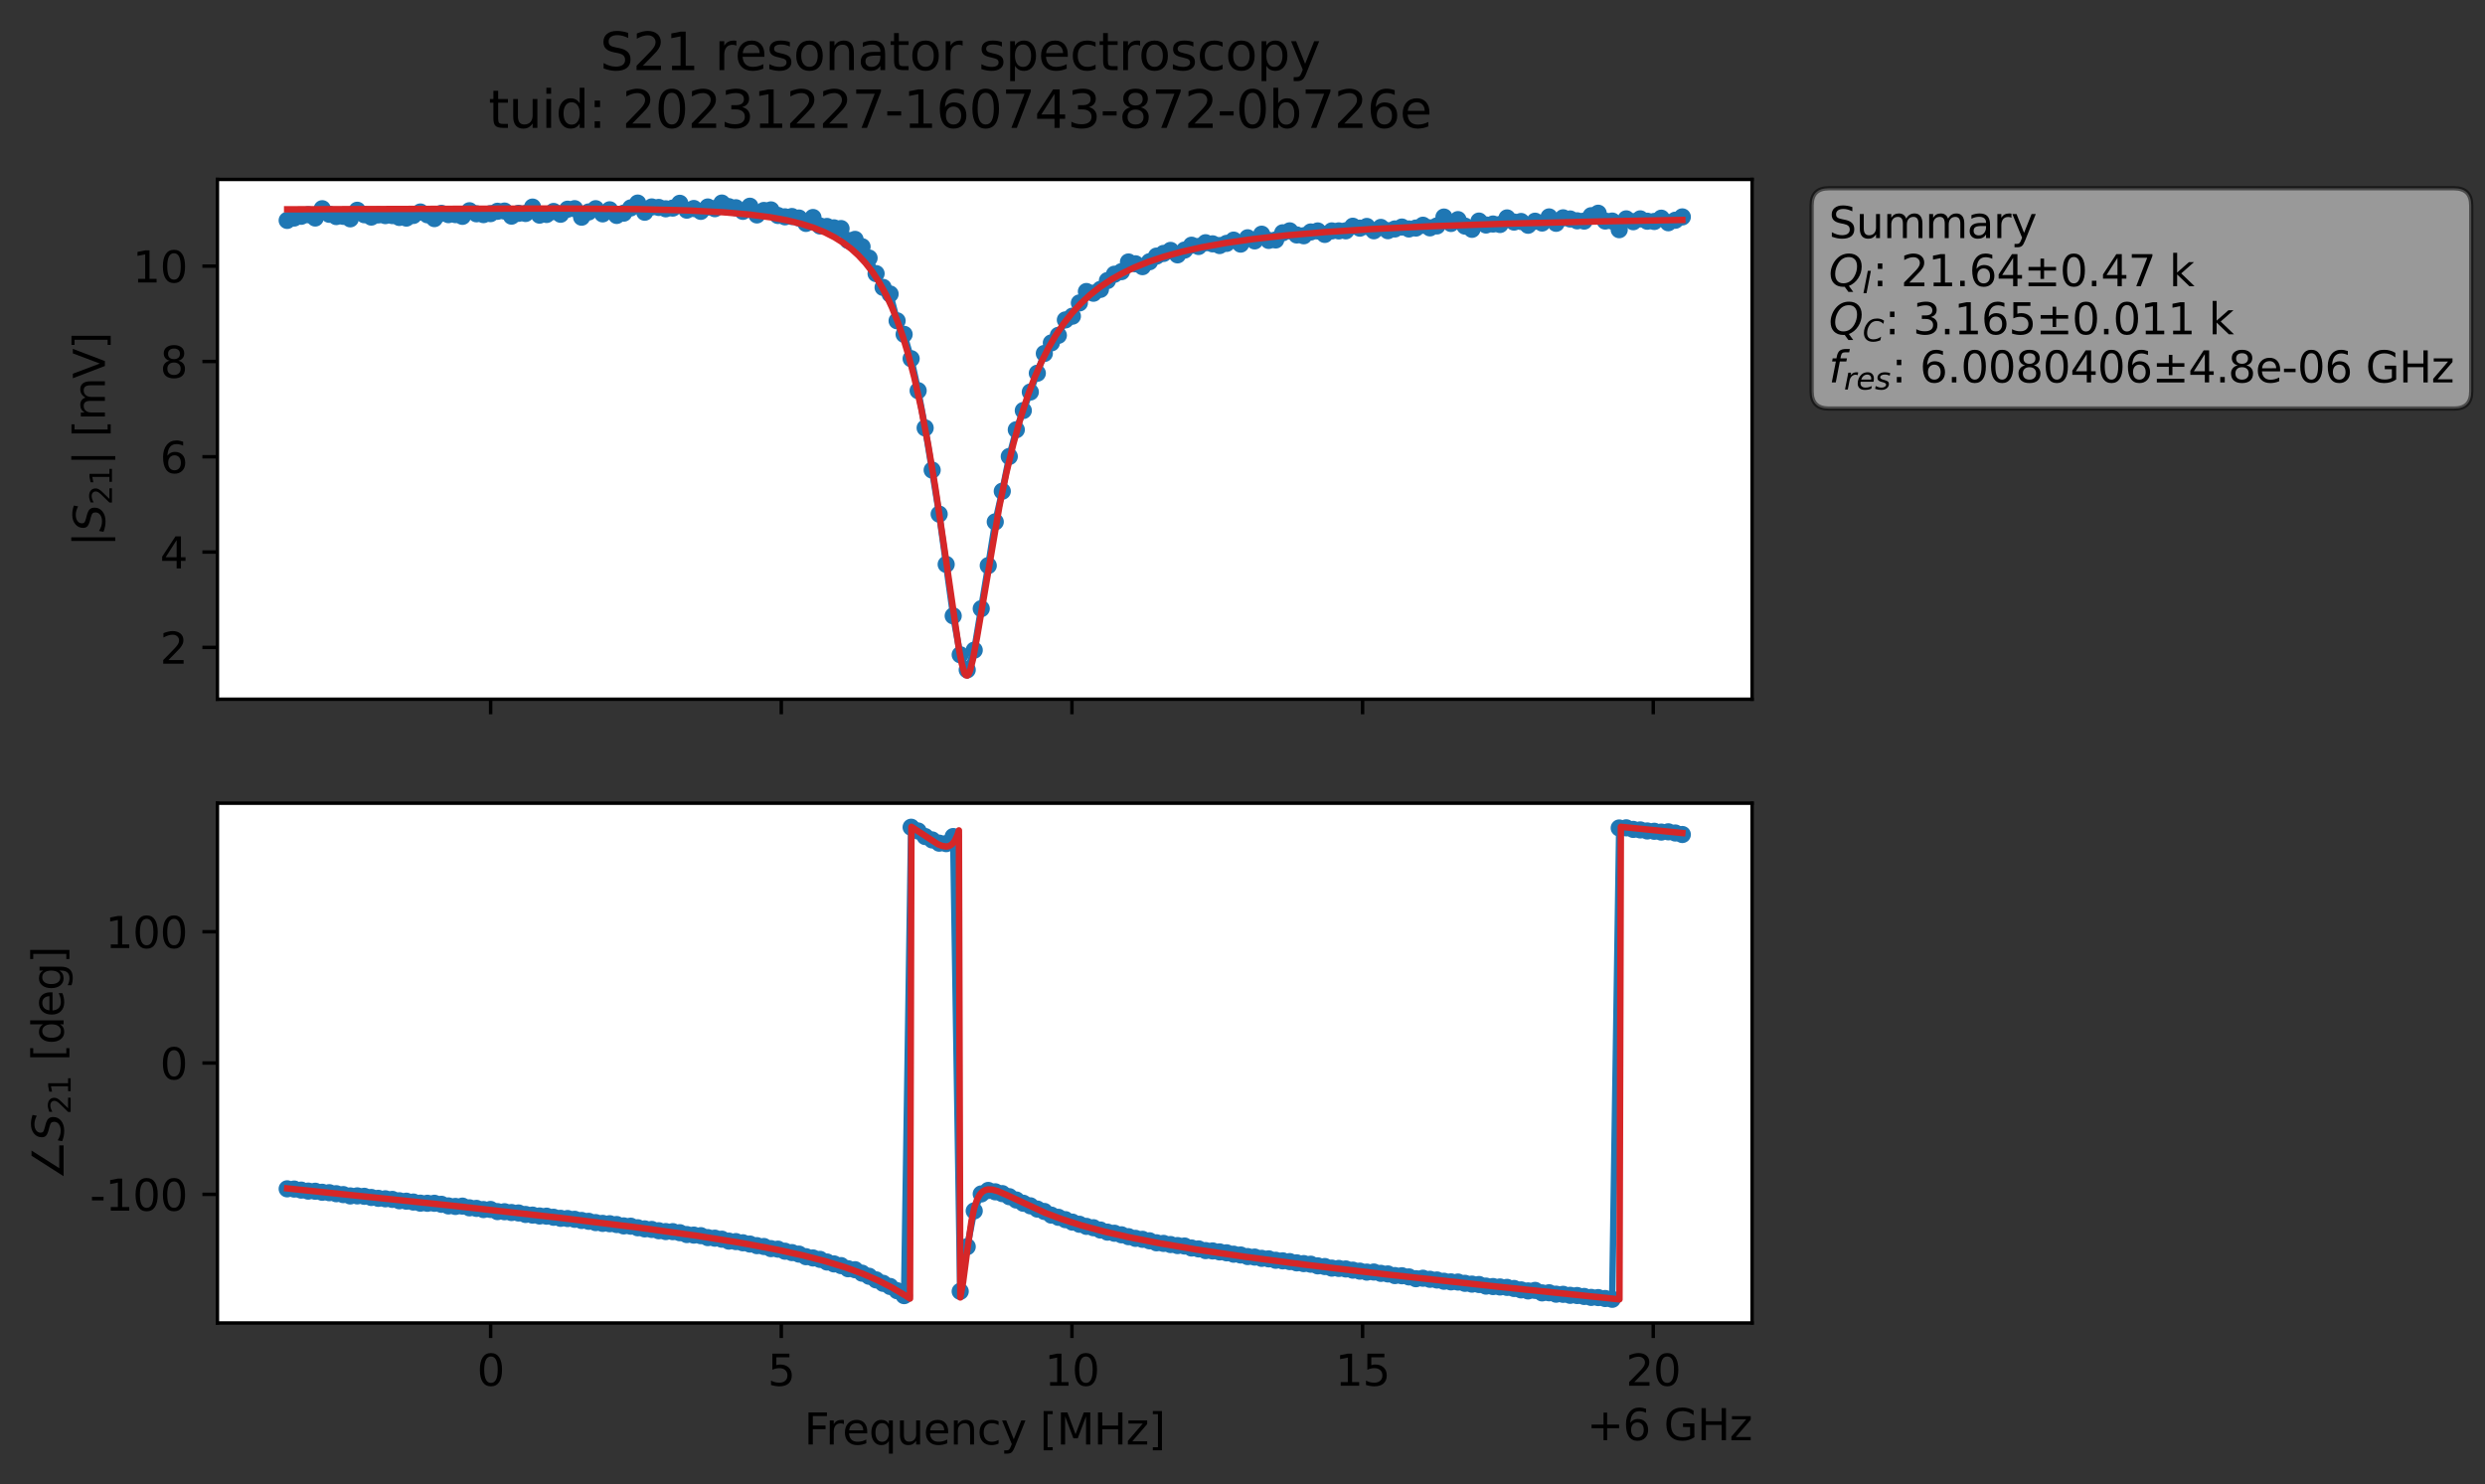 <?xml version="1.0" encoding="utf-8" standalone="no"?>
<!DOCTYPE svg PUBLIC "-//W3C//DTD SVG 1.1//EN"
  "http://www.w3.org/Graphics/SVG/1.1/DTD/svg11.dtd">
<svg xmlns:xlink="http://www.w3.org/1999/xlink" width="578.271pt" height="345.428pt" viewBox="0 0 578.271 345.428" xmlns="http://www.w3.org/2000/svg" version="1.1">
 <rect x="0" y="0" width="578.271" height="345.428" fill="#333333" stroke="none"/>
 <defs>
  <style type="text/css">*{stroke-linejoin: round; stroke-linecap: butt}</style>
 </defs>
 <g id="figure_1">
  <g id="patch_1">
   <path d="M 0 345.428 
L 578.271 345.428 
L 578.271 -0 
L 0 -0 
L 0 345.428 
z
" style="fill: none; opacity: 0"/>
  </g>
  <g id="axes_1">
   <g id="patch_2">
    <path d="M 50.595 162.72 
L 407.715 162.72 
L 407.715 41.76 
L 50.595 41.76 
z
" style="fill: #ffffff"/>
   </g>
   <g id="matplotlib.axis_1">
    <g id="xtick_1">
     <g id="line2d_1">
      <defs>
       <path id="m09c3b1bf9d" d="M 0 0 
L 0 3.5 
" style="stroke: #000000; stroke-width: 0.8"/>
      </defs>
      <g>
       <use xlink:href="#m09c3b1bf9d" x="114.173" y="162.72" style="stroke: #000000; stroke-width: 0.8"/>
      </g>
     </g>
    </g>
    <g id="xtick_2">
     <g id="line2d_2">
      <g>
       <use xlink:href="#m09c3b1bf9d" x="181.81" y="162.72" style="stroke: #000000; stroke-width: 0.8"/>
      </g>
     </g>
    </g>
    <g id="xtick_3">
     <g id="line2d_3">
      <g>
       <use xlink:href="#m09c3b1bf9d" x="249.446" y="162.72" style="stroke: #000000; stroke-width: 0.8"/>
      </g>
     </g>
    </g>
    <g id="xtick_4">
     <g id="line2d_4">
      <g>
       <use xlink:href="#m09c3b1bf9d" x="317.083" y="162.72" style="stroke: #000000; stroke-width: 0.8"/>
      </g>
     </g>
    </g>
    <g id="xtick_5">
     <g id="line2d_5">
      <g>
       <use xlink:href="#m09c3b1bf9d" x="384.719" y="162.72" style="stroke: #000000; stroke-width: 0.8"/>
      </g>
     </g>
    </g>
   </g>
   <g id="matplotlib.axis_2">
    <g id="ytick_1">
     <g id="line2d_6">
      <defs>
       <path id="m79758dbf92" d="M 0 0 
L -3.5 0 
" style="stroke: #000000; stroke-width: 0.8"/>
      </defs>
      <g>
       <use xlink:href="#m79758dbf92" x="50.595" y="150.655" style="stroke: #000000; stroke-width: 0.8"/>
      </g>
     </g>
     <g id="text_1">
      <!-- 2 -->
      <g transform="translate(37.233 154.454) scale(0.1 -0.1)">
       <defs>
        <path id="DejaVuSans-32" d="M 1228 531 
L 3431 531 
L 3431 0 
L 469 0 
L 469 531 
Q 828 903 1448 1529 
Q 2069 2156 2228 2338 
Q 2531 2678 2651 2914 
Q 2772 3150 2772 3378 
Q 2772 3750 2511 3984 
Q 2250 4219 1831 4219 
Q 1534 4219 1204 4116 
Q 875 4013 500 3803 
L 500 4441 
Q 881 4594 1212 4672 
Q 1544 4750 1819 4750 
Q 2544 4750 2975 4387 
Q 3406 4025 3406 3419 
Q 3406 3131 3298 2873 
Q 3191 2616 2906 2266 
Q 2828 2175 2409 1742 
Q 1991 1309 1228 531 
z
" transform="scale(0.016)"/>
       </defs>
       <use xlink:href="#DejaVuSans-32"/>
      </g>
     </g>
    </g>
    <g id="ytick_2">
     <g id="line2d_7">
      <g>
       <use xlink:href="#m79758dbf92" x="50.595" y="128.474" style="stroke: #000000; stroke-width: 0.8"/>
      </g>
     </g>
     <g id="text_2">
      <!-- 4 -->
      <g transform="translate(37.233 132.274) scale(0.1 -0.1)">
       <defs>
        <path id="DejaVuSans-34" d="M 2419 4116 
L 825 1625 
L 2419 1625 
L 2419 4116 
z
M 2253 4666 
L 3047 4666 
L 3047 1625 
L 3713 1625 
L 3713 1100 
L 3047 1100 
L 3047 0 
L 2419 0 
L 2419 1100 
L 313 1100 
L 313 1709 
L 2253 4666 
z
" transform="scale(0.016)"/>
       </defs>
       <use xlink:href="#DejaVuSans-34"/>
      </g>
     </g>
    </g>
    <g id="ytick_3">
     <g id="line2d_8">
      <g>
       <use xlink:href="#m79758dbf92" x="50.595" y="106.294" style="stroke: #000000; stroke-width: 0.8"/>
      </g>
     </g>
     <g id="text_3">
      <!-- 6 -->
      <g transform="translate(37.233 110.093) scale(0.1 -0.1)">
       <defs>
        <path id="DejaVuSans-36" d="M 2113 2584 
Q 1688 2584 1439 2293 
Q 1191 2003 1191 1497 
Q 1191 994 1439 701 
Q 1688 409 2113 409 
Q 2538 409 2786 701 
Q 3034 994 3034 1497 
Q 3034 2003 2786 2293 
Q 2538 2584 2113 2584 
z
M 3366 4563 
L 3366 3988 
Q 3128 4100 2886 4159 
Q 2644 4219 2406 4219 
Q 1781 4219 1451 3797 
Q 1122 3375 1075 2522 
Q 1259 2794 1537 2939 
Q 1816 3084 2150 3084 
Q 2853 3084 3261 2657 
Q 3669 2231 3669 1497 
Q 3669 778 3244 343 
Q 2819 -91 2113 -91 
Q 1303 -91 875 529 
Q 447 1150 447 2328 
Q 447 3434 972 4092 
Q 1497 4750 2381 4750 
Q 2619 4750 2861 4703 
Q 3103 4656 3366 4563 
z
" transform="scale(0.016)"/>
       </defs>
       <use xlink:href="#DejaVuSans-36"/>
      </g>
     </g>
    </g>
    <g id="ytick_4">
     <g id="line2d_9">
      <g>
       <use xlink:href="#m79758dbf92" x="50.595" y="84.113" style="stroke: #000000; stroke-width: 0.8"/>
      </g>
     </g>
     <g id="text_4">
      <!-- 8 -->
      <g transform="translate(37.233 87.912) scale(0.1 -0.1)">
       <defs>
        <path id="DejaVuSans-38" d="M 2034 2216 
Q 1584 2216 1326 1975 
Q 1069 1734 1069 1313 
Q 1069 891 1326 650 
Q 1584 409 2034 409 
Q 2484 409 2743 651 
Q 3003 894 3003 1313 
Q 3003 1734 2745 1975 
Q 2488 2216 2034 2216 
z
M 1403 2484 
Q 997 2584 770 2862 
Q 544 3141 544 3541 
Q 544 4100 942 4425 
Q 1341 4750 2034 4750 
Q 2731 4750 3128 4425 
Q 3525 4100 3525 3541 
Q 3525 3141 3298 2862 
Q 3072 2584 2669 2484 
Q 3125 2378 3379 2068 
Q 3634 1759 3634 1313 
Q 3634 634 3220 271 
Q 2806 -91 2034 -91 
Q 1263 -91 848 271 
Q 434 634 434 1313 
Q 434 1759 690 2068 
Q 947 2378 1403 2484 
z
M 1172 3481 
Q 1172 3119 1398 2916 
Q 1625 2713 2034 2713 
Q 2441 2713 2670 2916 
Q 2900 3119 2900 3481 
Q 2900 3844 2670 4047 
Q 2441 4250 2034 4250 
Q 1625 4250 1398 4047 
Q 1172 3844 1172 3481 
z
" transform="scale(0.016)"/>
       </defs>
       <use xlink:href="#DejaVuSans-38"/>
      </g>
     </g>
    </g>
    <g id="ytick_5">
     <g id="line2d_10">
      <g>
       <use xlink:href="#m79758dbf92" x="50.595" y="61.933" style="stroke: #000000; stroke-width: 0.8"/>
      </g>
     </g>
     <g id="text_5">
      <!-- 10 -->
      <g transform="translate(30.87 65.732) scale(0.1 -0.1)">
       <defs>
        <path id="DejaVuSans-31" d="M 794 531 
L 1825 531 
L 1825 4091 
L 703 3866 
L 703 4441 
L 1819 4666 
L 2450 4666 
L 2450 531 
L 3481 531 
L 3481 0 
L 794 0 
L 794 531 
z
" transform="scale(0.016)"/>
        <path id="DejaVuSans-30" d="M 2034 4250 
Q 1547 4250 1301 3770 
Q 1056 3291 1056 2328 
Q 1056 1369 1301 889 
Q 1547 409 2034 409 
Q 2525 409 2770 889 
Q 3016 1369 3016 2328 
Q 3016 3291 2770 3770 
Q 2525 4250 2034 4250 
z
M 2034 4750 
Q 2819 4750 3233 4129 
Q 3647 3509 3647 2328 
Q 3647 1150 3233 529 
Q 2819 -91 2034 -91 
Q 1250 -91 836 529 
Q 422 1150 422 2328 
Q 422 3509 836 4129 
Q 1250 4750 2034 4750 
z
" transform="scale(0.016)"/>
       </defs>
       <use xlink:href="#DejaVuSans-31"/>
       <use xlink:href="#DejaVuSans-30" x="63.623"/>
      </g>
     </g>
    </g>
    <g id="text_6">
     <!-- $|S_{21}|$ [mV] -->
     <g transform="translate(24.47 127.19) rotate(-90) scale(0.1 -0.1)">
      <defs>
       <path id="DejaVuSans-7c" d="M 1344 4891 
L 1344 -1509 
L 813 -1509 
L 813 4891 
L 1344 4891 
z
" transform="scale(0.016)"/>
       <path id="DejaVuSans-Oblique-53" d="M 3859 4513 
L 3738 3897 
Q 3422 4066 3111 4152 
Q 2800 4238 2509 4238 
Q 1944 4238 1609 3991 
Q 1275 3744 1275 3334 
Q 1275 3109 1398 2989 
Q 1522 2869 2034 2731 
L 2413 2638 
Q 3053 2472 3303 2217 
Q 3553 1963 3553 1503 
Q 3553 797 2998 353 
Q 2444 -91 1538 -91 
Q 1166 -91 791 -17 
Q 416 56 38 206 
L 166 856 
Q 513 641 861 531 
Q 1209 422 1556 422 
Q 2147 422 2503 684 
Q 2859 947 2859 1369 
Q 2859 1650 2717 1795 
Q 2575 1941 2106 2059 
L 1728 2156 
Q 1081 2325 845 2545 
Q 609 2766 609 3163 
Q 609 3859 1145 4304 
Q 1681 4750 2541 4750 
Q 2875 4750 3203 4690 
Q 3531 4631 3859 4513 
z
" transform="scale(0.016)"/>
       <path id="DejaVuSans-20" transform="scale(0.016)"/>
       <path id="DejaVuSans-5b" d="M 550 4863 
L 1875 4863 
L 1875 4416 
L 1125 4416 
L 1125 -397 
L 1875 -397 
L 1875 -844 
L 550 -844 
L 550 4863 
z
" transform="scale(0.016)"/>
       <path id="DejaVuSans-6d" d="M 3328 2828 
Q 3544 3216 3844 3400 
Q 4144 3584 4550 3584 
Q 5097 3584 5394 3201 
Q 5691 2819 5691 2113 
L 5691 0 
L 5113 0 
L 5113 2094 
Q 5113 2597 4934 2840 
Q 4756 3084 4391 3084 
Q 3944 3084 3684 2787 
Q 3425 2491 3425 1978 
L 3425 0 
L 2847 0 
L 2847 2094 
Q 2847 2600 2669 2842 
Q 2491 3084 2119 3084 
Q 1678 3084 1418 2786 
Q 1159 2488 1159 1978 
L 1159 0 
L 581 0 
L 581 3500 
L 1159 3500 
L 1159 2956 
Q 1356 3278 1631 3431 
Q 1906 3584 2284 3584 
Q 2666 3584 2933 3390 
Q 3200 3197 3328 2828 
z
" transform="scale(0.016)"/>
       <path id="DejaVuSans-56" d="M 1831 0 
L 50 4666 
L 709 4666 
L 2188 738 
L 3669 4666 
L 4325 4666 
L 2547 0 
L 1831 0 
z
" transform="scale(0.016)"/>
       <path id="DejaVuSans-5d" d="M 1947 4863 
L 1947 -844 
L 622 -844 
L 622 -397 
L 1369 -397 
L 1369 4416 
L 622 4416 
L 622 4863 
L 1947 4863 
z
" transform="scale(0.016)"/>
      </defs>
      <use xlink:href="#DejaVuSans-7c" transform="translate(0 0.578)"/>
      <use xlink:href="#DejaVuSans-Oblique-53" transform="translate(33.691 0.578)"/>
      <use xlink:href="#DejaVuSans-32" transform="translate(97.168 -15.828) scale(0.7)"/>
      <use xlink:href="#DejaVuSans-31" transform="translate(141.704 -15.828) scale(0.7)"/>
      <use xlink:href="#DejaVuSans-7c" transform="translate(188.975 0.578)"/>
      <use xlink:href="#DejaVuSans-20" transform="translate(222.666 0.578)"/>
      <use xlink:href="#DejaVuSans-5b" transform="translate(254.453 0.578)"/>
      <use xlink:href="#DejaVuSans-6d" transform="translate(293.467 0.578)"/>
      <use xlink:href="#DejaVuSans-56" transform="translate(390.879 0.578)"/>
      <use xlink:href="#DejaVuSans-5d" transform="translate(459.287 0.578)"/>
     </g>
    </g>
   </g>
   <g id="line2d_11">
    <path d="M 66.828 51.29 
L 68.459 50.736 
L 71.722 49.969 
L 73.354 50.732 
L 74.985 48.573 
L 76.617 49.868 
L 78.248 50.397 
L 79.879 50.342 
L 81.511 50.923 
L 83.142 48.932 
L 84.774 49.967 
L 86.405 50.514 
L 88.037 50.012 
L 89.668 50.173 
L 91.299 50.168 
L 92.931 50.601 
L 94.562 50.749 
L 96.194 50.137 
L 97.825 49.338 
L 99.457 49.982 
L 101.088 50.871 
L 102.719 49.648 
L 104.351 49.947 
L 105.982 49.942 
L 107.614 50.344 
L 109.245 49.046 
L 110.877 49.751 
L 112.508 49.94 
L 114.14 49.711 
L 115.771 49.168 
L 117.402 49.119 
L 119.034 50.296 
L 120.665 49.643 
L 122.297 49.675 
L 123.928 48.192 
L 125.56 50.062 
L 127.191 49.909 
L 128.822 49.213 
L 130.454 49.857 
L 132.085 48.685 
L 133.717 48.56 
L 135.348 50.541 
L 136.98 49.327 
L 138.611 48.566 
L 140.242 49.768 
L 141.874 48.824 
L 143.505 50.134 
L 145.137 49.603 
L 148.4 47.26 
L 150.031 49.383 
L 151.662 48.158 
L 153.294 48.276 
L 154.925 48.59 
L 156.557 48.423 
L 158.188 47.312 
L 159.82 48.901 
L 161.451 48.522 
L 163.082 49.186 
L 164.714 48.168 
L 166.345 48.565 
L 167.977 47.258 
L 169.608 48.093 
L 171.24 48.351 
L 172.871 49.185 
L 174.502 47.991 
L 176.134 50.015 
L 177.765 48.978 
L 179.397 48.85 
L 181.028 50.142 
L 182.66 50.458 
L 184.291 50.389 
L 185.922 50.739 
L 187.554 51.989 
L 189.185 50.617 
L 190.817 52.587 
L 192.448 52.704 
L 194.08 53.027 
L 195.711 53.189 
L 197.342 55.954 
L 198.974 55.711 
L 200.605 57.41 
L 202.237 60.051 
L 203.868 63.673 
L 205.5 66.884 
L 207.131 68.415 
L 208.762 74.653 
L 210.394 77.808 
L 212.025 83.471 
L 213.657 90.914 
L 215.288 99.589 
L 218.551 119.641 
L 221.814 143.321 
L 223.445 152.366 
L 225.077 155.876 
L 226.708 151.298 
L 229.971 131.618 
L 231.602 121.443 
L 233.234 114.311 
L 234.865 106.228 
L 236.497 100.004 
L 243.022 82.259 
L 244.654 79.794 
L 246.285 78.039 
L 247.917 74.449 
L 249.548 73.58 
L 251.18 70.496 
L 252.811 67.842 
L 254.442 68.237 
L 256.074 67.341 
L 257.705 65.295 
L 259.337 63.817 
L 260.968 63.215 
L 262.6 60.969 
L 264.231 61.391 
L 265.862 62.053 
L 267.494 60.909 
L 269.125 59.6 
L 272.388 58.274 
L 274.02 59.307 
L 277.282 57.065 
L 278.914 57.361 
L 280.545 56.49 
L 282.177 56.746 
L 283.808 57.141 
L 285.44 56.636 
L 287.071 55.879 
L 288.703 56.807 
L 290.334 55.338 
L 291.965 56.058 
L 293.597 54.502 
L 295.228 55.947 
L 296.86 55.839 
L 298.491 54.178 
L 300.123 53.723 
L 301.754 54.678 
L 303.385 54.864 
L 305.017 53.984 
L 306.648 53.746 
L 308.28 54.552 
L 309.911 53.737 
L 313.174 53.71 
L 314.805 52.648 
L 316.437 53.093 
L 318.068 52.699 
L 319.7 53.706 
L 321.331 52.921 
L 322.963 53.683 
L 326.225 52.838 
L 327.857 53.283 
L 329.488 53.066 
L 331.12 52.415 
L 332.751 53.025 
L 334.383 52.574 
L 336.014 50.512 
L 337.645 52.001 
L 339.277 51.11 
L 340.908 52.615 
L 342.54 53.366 
L 344.171 51.446 
L 345.803 52.36 
L 347.434 52.133 
L 349.065 52.24 
L 350.697 50.715 
L 352.328 51.679 
L 353.96 51.544 
L 355.591 52.419 
L 357.223 51.479 
L 358.854 51.898 
L 360.485 50.48 
L 362.117 51.965 
L 363.748 50.692 
L 365.38 50.959 
L 367.011 51.388 
L 368.643 51.449 
L 370.274 50.199 
L 371.905 49.624 
L 373.537 51.435 
L 375.168 51.445 
L 376.8 53.449 
L 378.431 50.934 
L 380.063 51.597 
L 381.694 50.935 
L 383.325 51.478 
L 384.957 51.537 
L 386.588 50.775 
L 388.22 51.834 
L 389.851 51.25 
L 391.483 50.478 
L 391.483 50.478 
" clip-path="url(#pcc99ee02c3)" style="fill: none; stroke: #1f77b4; stroke-width: 1.5; stroke-linecap: square"/>
    <defs>
     <path id="m9c697b63d1" d="M 0 1.5 
C 0.398 1.5 0.779 1.342 1.061 1.061 
C 1.342 0.779 1.5 0.398 1.5 0 
C 1.5 -0.398 1.342 -0.779 1.061 -1.061 
C 0.779 -1.342 0.398 -1.5 0 -1.5 
C -0.398 -1.5 -0.779 -1.342 -1.061 -1.061 
C -1.342 -0.779 -1.5 -0.398 -1.5 0 
C -1.5 0.398 -1.342 0.779 -1.061 1.061 
C -0.779 1.342 -0.398 1.5 0 1.5 
z
" style="stroke: #1f77b4"/>
    </defs>
    <g clip-path="url(#pcc99ee02c3)">
     <use xlink:href="#m9c697b63d1" x="66.828" y="51.29" style="fill: #1f77b4; stroke: #1f77b4"/>
     <use xlink:href="#m9c697b63d1" x="68.459" y="50.736" style="fill: #1f77b4; stroke: #1f77b4"/>
     <use xlink:href="#m9c697b63d1" x="70.091" y="50.33" style="fill: #1f77b4; stroke: #1f77b4"/>
     <use xlink:href="#m9c697b63d1" x="71.722" y="49.969" style="fill: #1f77b4; stroke: #1f77b4"/>
     <use xlink:href="#m9c697b63d1" x="73.354" y="50.732" style="fill: #1f77b4; stroke: #1f77b4"/>
     <use xlink:href="#m9c697b63d1" x="74.985" y="48.573" style="fill: #1f77b4; stroke: #1f77b4"/>
     <use xlink:href="#m9c697b63d1" x="76.617" y="49.868" style="fill: #1f77b4; stroke: #1f77b4"/>
     <use xlink:href="#m9c697b63d1" x="78.248" y="50.397" style="fill: #1f77b4; stroke: #1f77b4"/>
     <use xlink:href="#m9c697b63d1" x="79.879" y="50.342" style="fill: #1f77b4; stroke: #1f77b4"/>
     <use xlink:href="#m9c697b63d1" x="81.511" y="50.923" style="fill: #1f77b4; stroke: #1f77b4"/>
     <use xlink:href="#m9c697b63d1" x="83.142" y="48.932" style="fill: #1f77b4; stroke: #1f77b4"/>
     <use xlink:href="#m9c697b63d1" x="84.774" y="49.967" style="fill: #1f77b4; stroke: #1f77b4"/>
     <use xlink:href="#m9c697b63d1" x="86.405" y="50.514" style="fill: #1f77b4; stroke: #1f77b4"/>
     <use xlink:href="#m9c697b63d1" x="88.037" y="50.012" style="fill: #1f77b4; stroke: #1f77b4"/>
     <use xlink:href="#m9c697b63d1" x="89.668" y="50.173" style="fill: #1f77b4; stroke: #1f77b4"/>
     <use xlink:href="#m9c697b63d1" x="91.299" y="50.168" style="fill: #1f77b4; stroke: #1f77b4"/>
     <use xlink:href="#m9c697b63d1" x="92.931" y="50.601" style="fill: #1f77b4; stroke: #1f77b4"/>
     <use xlink:href="#m9c697b63d1" x="94.562" y="50.749" style="fill: #1f77b4; stroke: #1f77b4"/>
     <use xlink:href="#m9c697b63d1" x="96.194" y="50.137" style="fill: #1f77b4; stroke: #1f77b4"/>
     <use xlink:href="#m9c697b63d1" x="97.825" y="49.338" style="fill: #1f77b4; stroke: #1f77b4"/>
     <use xlink:href="#m9c697b63d1" x="99.457" y="49.982" style="fill: #1f77b4; stroke: #1f77b4"/>
     <use xlink:href="#m9c697b63d1" x="101.088" y="50.871" style="fill: #1f77b4; stroke: #1f77b4"/>
     <use xlink:href="#m9c697b63d1" x="102.719" y="49.648" style="fill: #1f77b4; stroke: #1f77b4"/>
     <use xlink:href="#m9c697b63d1" x="104.351" y="49.947" style="fill: #1f77b4; stroke: #1f77b4"/>
     <use xlink:href="#m9c697b63d1" x="105.982" y="49.942" style="fill: #1f77b4; stroke: #1f77b4"/>
     <use xlink:href="#m9c697b63d1" x="107.614" y="50.344" style="fill: #1f77b4; stroke: #1f77b4"/>
     <use xlink:href="#m9c697b63d1" x="109.245" y="49.046" style="fill: #1f77b4; stroke: #1f77b4"/>
     <use xlink:href="#m9c697b63d1" x="110.877" y="49.751" style="fill: #1f77b4; stroke: #1f77b4"/>
     <use xlink:href="#m9c697b63d1" x="112.508" y="49.94" style="fill: #1f77b4; stroke: #1f77b4"/>
     <use xlink:href="#m9c697b63d1" x="114.14" y="49.711" style="fill: #1f77b4; stroke: #1f77b4"/>
     <use xlink:href="#m9c697b63d1" x="115.771" y="49.168" style="fill: #1f77b4; stroke: #1f77b4"/>
     <use xlink:href="#m9c697b63d1" x="117.402" y="49.119" style="fill: #1f77b4; stroke: #1f77b4"/>
     <use xlink:href="#m9c697b63d1" x="119.034" y="50.296" style="fill: #1f77b4; stroke: #1f77b4"/>
     <use xlink:href="#m9c697b63d1" x="120.665" y="49.643" style="fill: #1f77b4; stroke: #1f77b4"/>
     <use xlink:href="#m9c697b63d1" x="122.297" y="49.675" style="fill: #1f77b4; stroke: #1f77b4"/>
     <use xlink:href="#m9c697b63d1" x="123.928" y="48.192" style="fill: #1f77b4; stroke: #1f77b4"/>
     <use xlink:href="#m9c697b63d1" x="125.56" y="50.062" style="fill: #1f77b4; stroke: #1f77b4"/>
     <use xlink:href="#m9c697b63d1" x="127.191" y="49.909" style="fill: #1f77b4; stroke: #1f77b4"/>
     <use xlink:href="#m9c697b63d1" x="128.822" y="49.213" style="fill: #1f77b4; stroke: #1f77b4"/>
     <use xlink:href="#m9c697b63d1" x="130.454" y="49.857" style="fill: #1f77b4; stroke: #1f77b4"/>
     <use xlink:href="#m9c697b63d1" x="132.085" y="48.685" style="fill: #1f77b4; stroke: #1f77b4"/>
     <use xlink:href="#m9c697b63d1" x="133.717" y="48.56" style="fill: #1f77b4; stroke: #1f77b4"/>
     <use xlink:href="#m9c697b63d1" x="135.348" y="50.541" style="fill: #1f77b4; stroke: #1f77b4"/>
     <use xlink:href="#m9c697b63d1" x="136.98" y="49.327" style="fill: #1f77b4; stroke: #1f77b4"/>
     <use xlink:href="#m9c697b63d1" x="138.611" y="48.566" style="fill: #1f77b4; stroke: #1f77b4"/>
     <use xlink:href="#m9c697b63d1" x="140.242" y="49.768" style="fill: #1f77b4; stroke: #1f77b4"/>
     <use xlink:href="#m9c697b63d1" x="141.874" y="48.824" style="fill: #1f77b4; stroke: #1f77b4"/>
     <use xlink:href="#m9c697b63d1" x="143.505" y="50.134" style="fill: #1f77b4; stroke: #1f77b4"/>
     <use xlink:href="#m9c697b63d1" x="145.137" y="49.603" style="fill: #1f77b4; stroke: #1f77b4"/>
     <use xlink:href="#m9c697b63d1" x="146.768" y="48.386" style="fill: #1f77b4; stroke: #1f77b4"/>
     <use xlink:href="#m9c697b63d1" x="148.4" y="47.26" style="fill: #1f77b4; stroke: #1f77b4"/>
     <use xlink:href="#m9c697b63d1" x="150.031" y="49.383" style="fill: #1f77b4; stroke: #1f77b4"/>
     <use xlink:href="#m9c697b63d1" x="151.662" y="48.158" style="fill: #1f77b4; stroke: #1f77b4"/>
     <use xlink:href="#m9c697b63d1" x="153.294" y="48.276" style="fill: #1f77b4; stroke: #1f77b4"/>
     <use xlink:href="#m9c697b63d1" x="154.925" y="48.59" style="fill: #1f77b4; stroke: #1f77b4"/>
     <use xlink:href="#m9c697b63d1" x="156.557" y="48.423" style="fill: #1f77b4; stroke: #1f77b4"/>
     <use xlink:href="#m9c697b63d1" x="158.188" y="47.312" style="fill: #1f77b4; stroke: #1f77b4"/>
     <use xlink:href="#m9c697b63d1" x="159.82" y="48.901" style="fill: #1f77b4; stroke: #1f77b4"/>
     <use xlink:href="#m9c697b63d1" x="161.451" y="48.522" style="fill: #1f77b4; stroke: #1f77b4"/>
     <use xlink:href="#m9c697b63d1" x="163.082" y="49.186" style="fill: #1f77b4; stroke: #1f77b4"/>
     <use xlink:href="#m9c697b63d1" x="164.714" y="48.168" style="fill: #1f77b4; stroke: #1f77b4"/>
     <use xlink:href="#m9c697b63d1" x="166.345" y="48.565" style="fill: #1f77b4; stroke: #1f77b4"/>
     <use xlink:href="#m9c697b63d1" x="167.977" y="47.258" style="fill: #1f77b4; stroke: #1f77b4"/>
     <use xlink:href="#m9c697b63d1" x="169.608" y="48.093" style="fill: #1f77b4; stroke: #1f77b4"/>
     <use xlink:href="#m9c697b63d1" x="171.24" y="48.351" style="fill: #1f77b4; stroke: #1f77b4"/>
     <use xlink:href="#m9c697b63d1" x="172.871" y="49.185" style="fill: #1f77b4; stroke: #1f77b4"/>
     <use xlink:href="#m9c697b63d1" x="174.502" y="47.991" style="fill: #1f77b4; stroke: #1f77b4"/>
     <use xlink:href="#m9c697b63d1" x="176.134" y="50.015" style="fill: #1f77b4; stroke: #1f77b4"/>
     <use xlink:href="#m9c697b63d1" x="177.765" y="48.978" style="fill: #1f77b4; stroke: #1f77b4"/>
     <use xlink:href="#m9c697b63d1" x="179.397" y="48.85" style="fill: #1f77b4; stroke: #1f77b4"/>
     <use xlink:href="#m9c697b63d1" x="181.028" y="50.142" style="fill: #1f77b4; stroke: #1f77b4"/>
     <use xlink:href="#m9c697b63d1" x="182.66" y="50.458" style="fill: #1f77b4; stroke: #1f77b4"/>
     <use xlink:href="#m9c697b63d1" x="184.291" y="50.389" style="fill: #1f77b4; stroke: #1f77b4"/>
     <use xlink:href="#m9c697b63d1" x="185.922" y="50.739" style="fill: #1f77b4; stroke: #1f77b4"/>
     <use xlink:href="#m9c697b63d1" x="187.554" y="51.989" style="fill: #1f77b4; stroke: #1f77b4"/>
     <use xlink:href="#m9c697b63d1" x="189.185" y="50.617" style="fill: #1f77b4; stroke: #1f77b4"/>
     <use xlink:href="#m9c697b63d1" x="190.817" y="52.587" style="fill: #1f77b4; stroke: #1f77b4"/>
     <use xlink:href="#m9c697b63d1" x="192.448" y="52.704" style="fill: #1f77b4; stroke: #1f77b4"/>
     <use xlink:href="#m9c697b63d1" x="194.08" y="53.027" style="fill: #1f77b4; stroke: #1f77b4"/>
     <use xlink:href="#m9c697b63d1" x="195.711" y="53.189" style="fill: #1f77b4; stroke: #1f77b4"/>
     <use xlink:href="#m9c697b63d1" x="197.342" y="55.954" style="fill: #1f77b4; stroke: #1f77b4"/>
     <use xlink:href="#m9c697b63d1" x="198.974" y="55.711" style="fill: #1f77b4; stroke: #1f77b4"/>
     <use xlink:href="#m9c697b63d1" x="200.605" y="57.41" style="fill: #1f77b4; stroke: #1f77b4"/>
     <use xlink:href="#m9c697b63d1" x="202.237" y="60.051" style="fill: #1f77b4; stroke: #1f77b4"/>
     <use xlink:href="#m9c697b63d1" x="203.868" y="63.673" style="fill: #1f77b4; stroke: #1f77b4"/>
     <use xlink:href="#m9c697b63d1" x="205.5" y="66.884" style="fill: #1f77b4; stroke: #1f77b4"/>
     <use xlink:href="#m9c697b63d1" x="207.131" y="68.415" style="fill: #1f77b4; stroke: #1f77b4"/>
     <use xlink:href="#m9c697b63d1" x="208.762" y="74.653" style="fill: #1f77b4; stroke: #1f77b4"/>
     <use xlink:href="#m9c697b63d1" x="210.394" y="77.808" style="fill: #1f77b4; stroke: #1f77b4"/>
     <use xlink:href="#m9c697b63d1" x="212.025" y="83.471" style="fill: #1f77b4; stroke: #1f77b4"/>
     <use xlink:href="#m9c697b63d1" x="213.657" y="90.914" style="fill: #1f77b4; stroke: #1f77b4"/>
     <use xlink:href="#m9c697b63d1" x="215.288" y="99.589" style="fill: #1f77b4; stroke: #1f77b4"/>
     <use xlink:href="#m9c697b63d1" x="216.92" y="109.391" style="fill: #1f77b4; stroke: #1f77b4"/>
     <use xlink:href="#m9c697b63d1" x="218.551" y="119.641" style="fill: #1f77b4; stroke: #1f77b4"/>
     <use xlink:href="#m9c697b63d1" x="220.182" y="131.34" style="fill: #1f77b4; stroke: #1f77b4"/>
     <use xlink:href="#m9c697b63d1" x="221.814" y="143.321" style="fill: #1f77b4; stroke: #1f77b4"/>
     <use xlink:href="#m9c697b63d1" x="223.445" y="152.366" style="fill: #1f77b4; stroke: #1f77b4"/>
     <use xlink:href="#m9c697b63d1" x="225.077" y="155.876" style="fill: #1f77b4; stroke: #1f77b4"/>
     <use xlink:href="#m9c697b63d1" x="226.708" y="151.298" style="fill: #1f77b4; stroke: #1f77b4"/>
     <use xlink:href="#m9c697b63d1" x="228.34" y="141.642" style="fill: #1f77b4; stroke: #1f77b4"/>
     <use xlink:href="#m9c697b63d1" x="229.971" y="131.618" style="fill: #1f77b4; stroke: #1f77b4"/>
     <use xlink:href="#m9c697b63d1" x="231.602" y="121.443" style="fill: #1f77b4; stroke: #1f77b4"/>
     <use xlink:href="#m9c697b63d1" x="233.234" y="114.311" style="fill: #1f77b4; stroke: #1f77b4"/>
     <use xlink:href="#m9c697b63d1" x="234.865" y="106.228" style="fill: #1f77b4; stroke: #1f77b4"/>
     <use xlink:href="#m9c697b63d1" x="236.497" y="100.004" style="fill: #1f77b4; stroke: #1f77b4"/>
     <use xlink:href="#m9c697b63d1" x="238.128" y="95.537" style="fill: #1f77b4; stroke: #1f77b4"/>
     <use xlink:href="#m9c697b63d1" x="239.76" y="91.228" style="fill: #1f77b4; stroke: #1f77b4"/>
     <use xlink:href="#m9c697b63d1" x="241.391" y="86.853" style="fill: #1f77b4; stroke: #1f77b4"/>
     <use xlink:href="#m9c697b63d1" x="243.022" y="82.259" style="fill: #1f77b4; stroke: #1f77b4"/>
     <use xlink:href="#m9c697b63d1" x="244.654" y="79.794" style="fill: #1f77b4; stroke: #1f77b4"/>
     <use xlink:href="#m9c697b63d1" x="246.285" y="78.039" style="fill: #1f77b4; stroke: #1f77b4"/>
     <use xlink:href="#m9c697b63d1" x="247.917" y="74.449" style="fill: #1f77b4; stroke: #1f77b4"/>
     <use xlink:href="#m9c697b63d1" x="249.548" y="73.58" style="fill: #1f77b4; stroke: #1f77b4"/>
     <use xlink:href="#m9c697b63d1" x="251.18" y="70.496" style="fill: #1f77b4; stroke: #1f77b4"/>
     <use xlink:href="#m9c697b63d1" x="252.811" y="67.842" style="fill: #1f77b4; stroke: #1f77b4"/>
     <use xlink:href="#m9c697b63d1" x="254.442" y="68.237" style="fill: #1f77b4; stroke: #1f77b4"/>
     <use xlink:href="#m9c697b63d1" x="256.074" y="67.341" style="fill: #1f77b4; stroke: #1f77b4"/>
     <use xlink:href="#m9c697b63d1" x="257.705" y="65.295" style="fill: #1f77b4; stroke: #1f77b4"/>
     <use xlink:href="#m9c697b63d1" x="259.337" y="63.817" style="fill: #1f77b4; stroke: #1f77b4"/>
     <use xlink:href="#m9c697b63d1" x="260.968" y="63.215" style="fill: #1f77b4; stroke: #1f77b4"/>
     <use xlink:href="#m9c697b63d1" x="262.6" y="60.969" style="fill: #1f77b4; stroke: #1f77b4"/>
     <use xlink:href="#m9c697b63d1" x="264.231" y="61.391" style="fill: #1f77b4; stroke: #1f77b4"/>
     <use xlink:href="#m9c697b63d1" x="265.862" y="62.053" style="fill: #1f77b4; stroke: #1f77b4"/>
     <use xlink:href="#m9c697b63d1" x="267.494" y="60.909" style="fill: #1f77b4; stroke: #1f77b4"/>
     <use xlink:href="#m9c697b63d1" x="269.125" y="59.6" style="fill: #1f77b4; stroke: #1f77b4"/>
     <use xlink:href="#m9c697b63d1" x="270.757" y="58.978" style="fill: #1f77b4; stroke: #1f77b4"/>
     <use xlink:href="#m9c697b63d1" x="272.388" y="58.274" style="fill: #1f77b4; stroke: #1f77b4"/>
     <use xlink:href="#m9c697b63d1" x="274.02" y="59.307" style="fill: #1f77b4; stroke: #1f77b4"/>
     <use xlink:href="#m9c697b63d1" x="275.651" y="58.197" style="fill: #1f77b4; stroke: #1f77b4"/>
     <use xlink:href="#m9c697b63d1" x="277.282" y="57.065" style="fill: #1f77b4; stroke: #1f77b4"/>
     <use xlink:href="#m9c697b63d1" x="278.914" y="57.361" style="fill: #1f77b4; stroke: #1f77b4"/>
     <use xlink:href="#m9c697b63d1" x="280.545" y="56.49" style="fill: #1f77b4; stroke: #1f77b4"/>
     <use xlink:href="#m9c697b63d1" x="282.177" y="56.746" style="fill: #1f77b4; stroke: #1f77b4"/>
     <use xlink:href="#m9c697b63d1" x="283.808" y="57.141" style="fill: #1f77b4; stroke: #1f77b4"/>
     <use xlink:href="#m9c697b63d1" x="285.44" y="56.636" style="fill: #1f77b4; stroke: #1f77b4"/>
     <use xlink:href="#m9c697b63d1" x="287.071" y="55.879" style="fill: #1f77b4; stroke: #1f77b4"/>
     <use xlink:href="#m9c697b63d1" x="288.703" y="56.807" style="fill: #1f77b4; stroke: #1f77b4"/>
     <use xlink:href="#m9c697b63d1" x="290.334" y="55.338" style="fill: #1f77b4; stroke: #1f77b4"/>
     <use xlink:href="#m9c697b63d1" x="291.965" y="56.058" style="fill: #1f77b4; stroke: #1f77b4"/>
     <use xlink:href="#m9c697b63d1" x="293.597" y="54.502" style="fill: #1f77b4; stroke: #1f77b4"/>
     <use xlink:href="#m9c697b63d1" x="295.228" y="55.947" style="fill: #1f77b4; stroke: #1f77b4"/>
     <use xlink:href="#m9c697b63d1" x="296.86" y="55.839" style="fill: #1f77b4; stroke: #1f77b4"/>
     <use xlink:href="#m9c697b63d1" x="298.491" y="54.178" style="fill: #1f77b4; stroke: #1f77b4"/>
     <use xlink:href="#m9c697b63d1" x="300.123" y="53.723" style="fill: #1f77b4; stroke: #1f77b4"/>
     <use xlink:href="#m9c697b63d1" x="301.754" y="54.678" style="fill: #1f77b4; stroke: #1f77b4"/>
     <use xlink:href="#m9c697b63d1" x="303.385" y="54.864" style="fill: #1f77b4; stroke: #1f77b4"/>
     <use xlink:href="#m9c697b63d1" x="305.017" y="53.984" style="fill: #1f77b4; stroke: #1f77b4"/>
     <use xlink:href="#m9c697b63d1" x="306.648" y="53.746" style="fill: #1f77b4; stroke: #1f77b4"/>
     <use xlink:href="#m9c697b63d1" x="308.28" y="54.552" style="fill: #1f77b4; stroke: #1f77b4"/>
     <use xlink:href="#m9c697b63d1" x="309.911" y="53.737" style="fill: #1f77b4; stroke: #1f77b4"/>
     <use xlink:href="#m9c697b63d1" x="311.543" y="53.733" style="fill: #1f77b4; stroke: #1f77b4"/>
     <use xlink:href="#m9c697b63d1" x="313.174" y="53.71" style="fill: #1f77b4; stroke: #1f77b4"/>
     <use xlink:href="#m9c697b63d1" x="314.805" y="52.648" style="fill: #1f77b4; stroke: #1f77b4"/>
     <use xlink:href="#m9c697b63d1" x="316.437" y="53.093" style="fill: #1f77b4; stroke: #1f77b4"/>
     <use xlink:href="#m9c697b63d1" x="318.068" y="52.699" style="fill: #1f77b4; stroke: #1f77b4"/>
     <use xlink:href="#m9c697b63d1" x="319.7" y="53.706" style="fill: #1f77b4; stroke: #1f77b4"/>
     <use xlink:href="#m9c697b63d1" x="321.331" y="52.921" style="fill: #1f77b4; stroke: #1f77b4"/>
     <use xlink:href="#m9c697b63d1" x="322.963" y="53.683" style="fill: #1f77b4; stroke: #1f77b4"/>
     <use xlink:href="#m9c697b63d1" x="324.594" y="53.279" style="fill: #1f77b4; stroke: #1f77b4"/>
     <use xlink:href="#m9c697b63d1" x="326.225" y="52.838" style="fill: #1f77b4; stroke: #1f77b4"/>
     <use xlink:href="#m9c697b63d1" x="327.857" y="53.283" style="fill: #1f77b4; stroke: #1f77b4"/>
     <use xlink:href="#m9c697b63d1" x="329.488" y="53.066" style="fill: #1f77b4; stroke: #1f77b4"/>
     <use xlink:href="#m9c697b63d1" x="331.12" y="52.415" style="fill: #1f77b4; stroke: #1f77b4"/>
     <use xlink:href="#m9c697b63d1" x="332.751" y="53.025" style="fill: #1f77b4; stroke: #1f77b4"/>
     <use xlink:href="#m9c697b63d1" x="334.383" y="52.574" style="fill: #1f77b4; stroke: #1f77b4"/>
     <use xlink:href="#m9c697b63d1" x="336.014" y="50.512" style="fill: #1f77b4; stroke: #1f77b4"/>
     <use xlink:href="#m9c697b63d1" x="337.645" y="52.001" style="fill: #1f77b4; stroke: #1f77b4"/>
     <use xlink:href="#m9c697b63d1" x="339.277" y="51.11" style="fill: #1f77b4; stroke: #1f77b4"/>
     <use xlink:href="#m9c697b63d1" x="340.908" y="52.615" style="fill: #1f77b4; stroke: #1f77b4"/>
     <use xlink:href="#m9c697b63d1" x="342.54" y="53.366" style="fill: #1f77b4; stroke: #1f77b4"/>
     <use xlink:href="#m9c697b63d1" x="344.171" y="51.446" style="fill: #1f77b4; stroke: #1f77b4"/>
     <use xlink:href="#m9c697b63d1" x="345.803" y="52.36" style="fill: #1f77b4; stroke: #1f77b4"/>
     <use xlink:href="#m9c697b63d1" x="347.434" y="52.133" style="fill: #1f77b4; stroke: #1f77b4"/>
     <use xlink:href="#m9c697b63d1" x="349.065" y="52.24" style="fill: #1f77b4; stroke: #1f77b4"/>
     <use xlink:href="#m9c697b63d1" x="350.697" y="50.715" style="fill: #1f77b4; stroke: #1f77b4"/>
     <use xlink:href="#m9c697b63d1" x="352.328" y="51.679" style="fill: #1f77b4; stroke: #1f77b4"/>
     <use xlink:href="#m9c697b63d1" x="353.96" y="51.544" style="fill: #1f77b4; stroke: #1f77b4"/>
     <use xlink:href="#m9c697b63d1" x="355.591" y="52.419" style="fill: #1f77b4; stroke: #1f77b4"/>
     <use xlink:href="#m9c697b63d1" x="357.223" y="51.479" style="fill: #1f77b4; stroke: #1f77b4"/>
     <use xlink:href="#m9c697b63d1" x="358.854" y="51.898" style="fill: #1f77b4; stroke: #1f77b4"/>
     <use xlink:href="#m9c697b63d1" x="360.485" y="50.48" style="fill: #1f77b4; stroke: #1f77b4"/>
     <use xlink:href="#m9c697b63d1" x="362.117" y="51.965" style="fill: #1f77b4; stroke: #1f77b4"/>
     <use xlink:href="#m9c697b63d1" x="363.748" y="50.692" style="fill: #1f77b4; stroke: #1f77b4"/>
     <use xlink:href="#m9c697b63d1" x="365.38" y="50.959" style="fill: #1f77b4; stroke: #1f77b4"/>
     <use xlink:href="#m9c697b63d1" x="367.011" y="51.388" style="fill: #1f77b4; stroke: #1f77b4"/>
     <use xlink:href="#m9c697b63d1" x="368.643" y="51.449" style="fill: #1f77b4; stroke: #1f77b4"/>
     <use xlink:href="#m9c697b63d1" x="370.274" y="50.199" style="fill: #1f77b4; stroke: #1f77b4"/>
     <use xlink:href="#m9c697b63d1" x="371.905" y="49.624" style="fill: #1f77b4; stroke: #1f77b4"/>
     <use xlink:href="#m9c697b63d1" x="373.537" y="51.435" style="fill: #1f77b4; stroke: #1f77b4"/>
     <use xlink:href="#m9c697b63d1" x="375.168" y="51.445" style="fill: #1f77b4; stroke: #1f77b4"/>
     <use xlink:href="#m9c697b63d1" x="376.8" y="53.449" style="fill: #1f77b4; stroke: #1f77b4"/>
     <use xlink:href="#m9c697b63d1" x="378.431" y="50.934" style="fill: #1f77b4; stroke: #1f77b4"/>
     <use xlink:href="#m9c697b63d1" x="380.063" y="51.597" style="fill: #1f77b4; stroke: #1f77b4"/>
     <use xlink:href="#m9c697b63d1" x="381.694" y="50.935" style="fill: #1f77b4; stroke: #1f77b4"/>
     <use xlink:href="#m9c697b63d1" x="383.325" y="51.478" style="fill: #1f77b4; stroke: #1f77b4"/>
     <use xlink:href="#m9c697b63d1" x="384.957" y="51.537" style="fill: #1f77b4; stroke: #1f77b4"/>
     <use xlink:href="#m9c697b63d1" x="386.588" y="50.775" style="fill: #1f77b4; stroke: #1f77b4"/>
     <use xlink:href="#m9c697b63d1" x="388.22" y="51.834" style="fill: #1f77b4; stroke: #1f77b4"/>
     <use xlink:href="#m9c697b63d1" x="389.851" y="51.25" style="fill: #1f77b4; stroke: #1f77b4"/>
     <use xlink:href="#m9c697b63d1" x="391.483" y="50.478" style="fill: #1f77b4; stroke: #1f77b4"/>
    </g>
   </g>
   <g id="line2d_12">
    <path d="M 66.828 48.708 
L 130.199 48.518 
L 148.723 48.672 
L 160.097 48.97 
L 168.222 49.391 
L 174.396 49.925 
L 179.271 50.561 
L 183.171 51.277 
L 186.421 52.075 
L 189.345 53.01 
L 191.945 54.071 
L 194.22 55.234 
L 196.17 56.454 
L 198.12 57.933 
L 199.745 59.411 
L 201.37 61.161 
L 202.994 63.242 
L 204.619 65.726 
L 206.244 68.7 
L 207.544 71.5 
L 208.844 74.74 
L 210.144 78.488 
L 211.444 82.816 
L 212.744 87.796 
L 214.369 95.042 
L 215.994 103.51 
L 217.619 113.215 
L 219.568 126.295 
L 223.143 151.01 
L 223.793 154.392 
L 224.443 156.626 
L 224.768 157.15 
L 225.093 157.222 
L 225.418 156.843 
L 225.743 156.054 
L 226.393 153.511 
L 227.368 148.263 
L 232.568 117.807 
L 234.192 110.039 
L 235.817 103.271 
L 237.442 97.417 
L 239.067 92.371 
L 240.692 88.025 
L 242.317 84.275 
L 243.942 81.033 
L 245.567 78.219 
L 247.517 75.315 
L 249.467 72.839 
L 251.416 70.716 
L 253.691 68.601 
L 255.966 66.805 
L 258.566 65.067 
L 261.166 63.597 
L 264.091 62.2 
L 267.34 60.9 
L 270.915 59.711 
L 275.14 58.554 
L 279.69 57.538 
L 285.214 56.544 
L 291.714 55.619 
L 299.188 54.789 
L 308.288 54.011 
L 319.337 53.3 
L 332.986 52.651 
L 350.535 52.051 
L 373.284 51.505 
L 391.483 51.185 
L 391.483 51.185 
" clip-path="url(#pcc99ee02c3)" style="fill: none; stroke: #d62728; stroke-width: 1.5; stroke-linecap: square"/>
   </g>
   <g id="patch_3">
    <path d="M 50.595 162.72 
L 50.595 41.76 
" style="fill: none; stroke: #000000; stroke-width: 0.8; stroke-linejoin: miter; stroke-linecap: square"/>
   </g>
   <g id="patch_4">
    <path d="M 407.715 162.72 
L 407.715 41.76 
" style="fill: none; stroke: #000000; stroke-width: 0.8; stroke-linejoin: miter; stroke-linecap: square"/>
   </g>
   <g id="patch_5">
    <path d="M 50.595 162.72 
L 407.715 162.72 
" style="fill: none; stroke: #000000; stroke-width: 0.8; stroke-linejoin: miter; stroke-linecap: square"/>
   </g>
   <g id="patch_6">
    <path d="M 50.595 41.76 
L 407.715 41.76 
" style="fill: none; stroke: #000000; stroke-width: 0.8; stroke-linejoin: miter; stroke-linecap: square"/>
   </g>
   <g id="text_7">
    <g id="patch_7">
     <path d="M 425.571 95.08 
L 571.071 95.08 
Q 575.071 95.08 575.071 91.08 
L 575.071 47.808 
Q 575.071 43.808 571.071 43.808 
L 425.571 43.808 
Q 421.571 43.808 421.571 47.808 
L 421.571 91.08 
Q 421.571 95.08 425.571 95.08 
z
" style="fill: #ffffff; opacity: 0.5; stroke: #000000; stroke-linejoin: miter"/>
    </g>
    <!-- Summary -->
    <g transform="translate(425.571 55.406) scale(0.1 -0.1)">
     <defs>
      <path id="DejaVuSans-53" d="M 3425 4513 
L 3425 3897 
Q 3066 4069 2747 4153 
Q 2428 4238 2131 4238 
Q 1616 4238 1336 4038 
Q 1056 3838 1056 3469 
Q 1056 3159 1242 3001 
Q 1428 2844 1947 2747 
L 2328 2669 
Q 3034 2534 3370 2195 
Q 3706 1856 3706 1288 
Q 3706 609 3251 259 
Q 2797 -91 1919 -91 
Q 1588 -91 1214 -16 
Q 841 59 441 206 
L 441 856 
Q 825 641 1194 531 
Q 1563 422 1919 422 
Q 2459 422 2753 634 
Q 3047 847 3047 1241 
Q 3047 1584 2836 1778 
Q 2625 1972 2144 2069 
L 1759 2144 
Q 1053 2284 737 2584 
Q 422 2884 422 3419 
Q 422 4038 858 4394 
Q 1294 4750 2059 4750 
Q 2388 4750 2728 4690 
Q 3069 4631 3425 4513 
z
" transform="scale(0.016)"/>
      <path id="DejaVuSans-75" d="M 544 1381 
L 544 3500 
L 1119 3500 
L 1119 1403 
Q 1119 906 1312 657 
Q 1506 409 1894 409 
Q 2359 409 2629 706 
Q 2900 1003 2900 1516 
L 2900 3500 
L 3475 3500 
L 3475 0 
L 2900 0 
L 2900 538 
Q 2691 219 2414 64 
Q 2138 -91 1772 -91 
Q 1169 -91 856 284 
Q 544 659 544 1381 
z
M 1991 3584 
L 1991 3584 
z
" transform="scale(0.016)"/>
      <path id="DejaVuSans-61" d="M 2194 1759 
Q 1497 1759 1228 1600 
Q 959 1441 959 1056 
Q 959 750 1161 570 
Q 1363 391 1709 391 
Q 2188 391 2477 730 
Q 2766 1069 2766 1631 
L 2766 1759 
L 2194 1759 
z
M 3341 1997 
L 3341 0 
L 2766 0 
L 2766 531 
Q 2569 213 2275 61 
Q 1981 -91 1556 -91 
Q 1019 -91 701 211 
Q 384 513 384 1019 
Q 384 1609 779 1909 
Q 1175 2209 1959 2209 
L 2766 2209 
L 2766 2266 
Q 2766 2663 2505 2880 
Q 2244 3097 1772 3097 
Q 1472 3097 1187 3025 
Q 903 2953 641 2809 
L 641 3341 
Q 956 3463 1253 3523 
Q 1550 3584 1831 3584 
Q 2591 3584 2966 3190 
Q 3341 2797 3341 1997 
z
" transform="scale(0.016)"/>
      <path id="DejaVuSans-72" d="M 2631 2963 
Q 2534 3019 2420 3045 
Q 2306 3072 2169 3072 
Q 1681 3072 1420 2755 
Q 1159 2438 1159 1844 
L 1159 0 
L 581 0 
L 581 3500 
L 1159 3500 
L 1159 2956 
Q 1341 3275 1631 3429 
Q 1922 3584 2338 3584 
Q 2397 3584 2469 3576 
Q 2541 3569 2628 3553 
L 2631 2963 
z
" transform="scale(0.016)"/>
      <path id="DejaVuSans-79" d="M 2059 -325 
Q 1816 -950 1584 -1140 
Q 1353 -1331 966 -1331 
L 506 -1331 
L 506 -850 
L 844 -850 
Q 1081 -850 1212 -737 
Q 1344 -625 1503 -206 
L 1606 56 
L 191 3500 
L 800 3500 
L 1894 763 
L 2988 3500 
L 3597 3500 
L 2059 -325 
z
" transform="scale(0.016)"/>
     </defs>
     <use xlink:href="#DejaVuSans-53"/>
     <use xlink:href="#DejaVuSans-75" x="63.477"/>
     <use xlink:href="#DejaVuSans-6d" x="126.855"/>
     <use xlink:href="#DejaVuSans-6d" x="224.268"/>
     <use xlink:href="#DejaVuSans-61" x="321.68"/>
     <use xlink:href="#DejaVuSans-72" x="382.959"/>
     <use xlink:href="#DejaVuSans-79" x="424.072"/>
    </g>
    <!-- $Q_I$: 21.64$\pm$0.47 k -->
    <g transform="translate(425.571 66.604) scale(0.1 -0.1)">
     <defs>
      <path id="DejaVuSans-Oblique-51" d="M 2309 -84 
Q 2275 -88 2237 -89 
Q 2200 -91 2125 -91 
Q 1250 -91 756 411 
Q 263 913 263 1797 
Q 263 2319 452 2844 
Q 641 3369 978 3788 
Q 1369 4269 1858 4509 
Q 2347 4750 2938 4750 
Q 3794 4750 4287 4245 
Q 4781 3741 4781 2869 
Q 4781 1928 4265 1147 
Q 3750 366 2919 44 
L 3553 -825 
L 2847 -825 
L 2309 -84 
z
M 2919 4238 
Q 2400 4238 2003 3986 
Q 1606 3734 1313 3219 
Q 1125 2891 1026 2522 
Q 928 2153 928 1778 
Q 928 1128 1239 775 
Q 1550 422 2119 422 
Q 2631 422 3032 676 
Q 3434 931 3719 1434 
Q 3909 1772 4009 2142 
Q 4109 2513 4109 2881 
Q 4109 3528 3796 3883 
Q 3484 4238 2919 4238 
z
" transform="scale(0.016)"/>
      <path id="DejaVuSans-Oblique-49" d="M 1081 4666 
L 1716 4666 
L 806 0 
L 172 0 
L 1081 4666 
z
" transform="scale(0.016)"/>
      <path id="DejaVuSans-3a" d="M 750 794 
L 1409 794 
L 1409 0 
L 750 0 
L 750 794 
z
M 750 3309 
L 1409 3309 
L 1409 2516 
L 750 2516 
L 750 3309 
z
" transform="scale(0.016)"/>
      <path id="DejaVuSans-2e" d="M 684 794 
L 1344 794 
L 1344 0 
L 684 0 
L 684 794 
z
" transform="scale(0.016)"/>
      <path id="DejaVuSans-b1" d="M 2944 4013 
L 2944 2803 
L 4684 2803 
L 4684 2272 
L 2944 2272 
L 2944 1063 
L 2419 1063 
L 2419 2272 
L 678 2272 
L 678 2803 
L 2419 2803 
L 2419 4013 
L 2944 4013 
z
M 678 531 
L 4684 531 
L 4684 0 
L 678 0 
L 678 531 
z
" transform="scale(0.016)"/>
      <path id="DejaVuSans-37" d="M 525 4666 
L 3525 4666 
L 3525 4397 
L 1831 0 
L 1172 0 
L 2766 4134 
L 525 4134 
L 525 4666 
z
" transform="scale(0.016)"/>
      <path id="DejaVuSans-6b" d="M 581 4863 
L 1159 4863 
L 1159 1991 
L 2875 3500 
L 3609 3500 
L 1753 1863 
L 3688 0 
L 2938 0 
L 1159 1709 
L 1159 0 
L 581 0 
L 581 4863 
z
" transform="scale(0.016)"/>
     </defs>
     <use xlink:href="#DejaVuSans-Oblique-51" transform="translate(0 0.016)"/>
     <use xlink:href="#DejaVuSans-Oblique-49" transform="translate(78.711 -16.391) scale(0.7)"/>
     <use xlink:href="#DejaVuSans-3a" transform="translate(102.09 0.016)"/>
     <use xlink:href="#DejaVuSans-20" transform="translate(135.781 0.016)"/>
     <use xlink:href="#DejaVuSans-32" transform="translate(167.568 0.016)"/>
     <use xlink:href="#DejaVuSans-31" transform="translate(231.191 0.016)"/>
     <use xlink:href="#DejaVuSans-2e" transform="translate(294.814 0.016)"/>
     <use xlink:href="#DejaVuSans-36" transform="translate(326.602 0.016)"/>
     <use xlink:href="#DejaVuSans-34" transform="translate(390.225 0.016)"/>
     <use xlink:href="#DejaVuSans-b1" transform="translate(453.848 0.016)"/>
     <use xlink:href="#DejaVuSans-30" transform="translate(537.637 0.016)"/>
     <use xlink:href="#DejaVuSans-2e" transform="translate(601.26 0.016)"/>
     <use xlink:href="#DejaVuSans-34" transform="translate(633.047 0.016)"/>
     <use xlink:href="#DejaVuSans-37" transform="translate(696.67 0.016)"/>
     <use xlink:href="#DejaVuSans-20" transform="translate(760.293 0.016)"/>
     <use xlink:href="#DejaVuSans-6b" transform="translate(792.08 0.016)"/>
    </g>
    <!-- $Q_C$: 3.165$\pm$0.011 k -->
    <g transform="translate(425.571 77.802) scale(0.1 -0.1)">
     <defs>
      <path id="DejaVuSans-Oblique-43" d="M 4447 4306 
L 4319 3641 
Q 4019 3944 3683 4091 
Q 3347 4238 2956 4238 
Q 2422 4238 2017 3981 
Q 1613 3725 1319 3200 
Q 1131 2863 1032 2486 
Q 934 2109 934 1728 
Q 934 1091 1264 756 
Q 1594 422 2222 422 
Q 2656 422 3056 561 
Q 3456 700 3834 978 
L 3688 231 
Q 3316 72 2936 -9 
Q 2556 -91 2175 -91 
Q 1278 -91 773 396 
Q 269 884 269 1753 
Q 269 2309 461 2846 
Q 653 3384 1013 3828 
Q 1394 4300 1883 4525 
Q 2372 4750 3022 4750 
Q 3422 4750 3780 4639 
Q 4138 4528 4447 4306 
z
" transform="scale(0.016)"/>
      <path id="DejaVuSans-33" d="M 2597 2516 
Q 3050 2419 3304 2112 
Q 3559 1806 3559 1356 
Q 3559 666 3084 287 
Q 2609 -91 1734 -91 
Q 1441 -91 1130 -33 
Q 819 25 488 141 
L 488 750 
Q 750 597 1062 519 
Q 1375 441 1716 441 
Q 2309 441 2620 675 
Q 2931 909 2931 1356 
Q 2931 1769 2642 2001 
Q 2353 2234 1838 2234 
L 1294 2234 
L 1294 2753 
L 1863 2753 
Q 2328 2753 2575 2939 
Q 2822 3125 2822 3475 
Q 2822 3834 2567 4026 
Q 2313 4219 1838 4219 
Q 1578 4219 1281 4162 
Q 984 4106 628 3988 
L 628 4550 
Q 988 4650 1302 4700 
Q 1616 4750 1894 4750 
Q 2613 4750 3031 4423 
Q 3450 4097 3450 3541 
Q 3450 3153 3228 2886 
Q 3006 2619 2597 2516 
z
" transform="scale(0.016)"/>
      <path id="DejaVuSans-35" d="M 691 4666 
L 3169 4666 
L 3169 4134 
L 1269 4134 
L 1269 2991 
Q 1406 3038 1543 3061 
Q 1681 3084 1819 3084 
Q 2600 3084 3056 2656 
Q 3513 2228 3513 1497 
Q 3513 744 3044 326 
Q 2575 -91 1722 -91 
Q 1428 -91 1123 -41 
Q 819 9 494 109 
L 494 744 
Q 775 591 1075 516 
Q 1375 441 1709 441 
Q 2250 441 2565 725 
Q 2881 1009 2881 1497 
Q 2881 1984 2565 2268 
Q 2250 2553 1709 2553 
Q 1456 2553 1204 2497 
Q 953 2441 691 2322 
L 691 4666 
z
" transform="scale(0.016)"/>
     </defs>
     <use xlink:href="#DejaVuSans-Oblique-51" transform="translate(0 0.016)"/>
     <use xlink:href="#DejaVuSans-Oblique-43" transform="translate(78.711 -16.391) scale(0.7)"/>
     <use xlink:href="#DejaVuSans-3a" transform="translate(130.322 0.016)"/>
     <use xlink:href="#DejaVuSans-20" transform="translate(164.014 0.016)"/>
     <use xlink:href="#DejaVuSans-33" transform="translate(195.801 0.016)"/>
     <use xlink:href="#DejaVuSans-2e" transform="translate(259.424 0.016)"/>
     <use xlink:href="#DejaVuSans-31" transform="translate(291.211 0.016)"/>
     <use xlink:href="#DejaVuSans-36" transform="translate(354.834 0.016)"/>
     <use xlink:href="#DejaVuSans-35" transform="translate(418.457 0.016)"/>
     <use xlink:href="#DejaVuSans-b1" transform="translate(482.08 0.016)"/>
     <use xlink:href="#DejaVuSans-30" transform="translate(565.869 0.016)"/>
     <use xlink:href="#DejaVuSans-2e" transform="translate(629.492 0.016)"/>
     <use xlink:href="#DejaVuSans-30" transform="translate(661.279 0.016)"/>
     <use xlink:href="#DejaVuSans-31" transform="translate(724.902 0.016)"/>
     <use xlink:href="#DejaVuSans-31" transform="translate(788.525 0.016)"/>
     <use xlink:href="#DejaVuSans-20" transform="translate(852.148 0.016)"/>
     <use xlink:href="#DejaVuSans-6b" transform="translate(883.936 0.016)"/>
    </g>
    <!-- $f_{res}$: 6.0080406$\pm$4.8e-06 GHz -->
    <g transform="translate(425.571 89) scale(0.1 -0.1)">
     <defs>
      <path id="DejaVuSans-Oblique-66" d="M 3059 4863 
L 2969 4384 
L 2419 4384 
Q 2106 4384 1964 4261 
Q 1822 4138 1753 3809 
L 1691 3500 
L 2638 3500 
L 2553 3053 
L 1606 3053 
L 1013 0 
L 434 0 
L 1031 3053 
L 481 3053 
L 563 3500 
L 1113 3500 
L 1159 3744 
Q 1278 4363 1576 4613 
Q 1875 4863 2516 4863 
L 3059 4863 
z
" transform="scale(0.016)"/>
      <path id="DejaVuSans-Oblique-72" d="M 2853 2969 
Q 2766 3016 2653 3041 
Q 2541 3066 2413 3066 
Q 1953 3066 1609 2717 
Q 1266 2369 1153 1784 
L 800 0 
L 225 0 
L 909 3500 
L 1484 3500 
L 1375 2956 
Q 1603 3259 1920 3421 
Q 2238 3584 2597 3584 
Q 2691 3584 2781 3573 
Q 2872 3563 2963 3538 
L 2853 2969 
z
" transform="scale(0.016)"/>
      <path id="DejaVuSans-Oblique-65" d="M 3078 2063 
Q 3088 2113 3092 2166 
Q 3097 2219 3097 2272 
Q 3097 2653 2873 2875 
Q 2650 3097 2266 3097 
Q 1838 3097 1509 2826 
Q 1181 2556 1013 2059 
L 3078 2063 
z
M 3578 1613 
L 903 1613 
Q 884 1494 878 1425 
Q 872 1356 872 1306 
Q 872 872 1139 634 
Q 1406 397 1894 397 
Q 2269 397 2603 481 
Q 2938 566 3225 728 
L 3116 159 
Q 2806 34 2476 -28 
Q 2147 -91 1806 -91 
Q 1078 -91 686 257 
Q 294 606 294 1247 
Q 294 1794 489 2264 
Q 684 2734 1063 3103 
Q 1306 3334 1642 3459 
Q 1978 3584 2356 3584 
Q 2950 3584 3301 3228 
Q 3653 2872 3653 2272 
Q 3653 2128 3634 1964 
Q 3616 1800 3578 1613 
z
" transform="scale(0.016)"/>
      <path id="DejaVuSans-Oblique-73" d="M 3200 3397 
L 3091 2853 
Q 2863 2978 2609 3040 
Q 2356 3103 2088 3103 
Q 1634 3103 1373 2948 
Q 1113 2794 1113 2528 
Q 1113 2219 1719 2053 
Q 1766 2041 1788 2034 
L 1972 1978 
Q 2547 1819 2739 1644 
Q 2931 1469 2931 1166 
Q 2931 609 2489 259 
Q 2047 -91 1331 -91 
Q 1053 -91 747 -37 
Q 441 16 72 128 
L 184 722 
Q 500 559 806 475 
Q 1113 391 1394 391 
Q 1816 391 2080 572 
Q 2344 753 2344 1031 
Q 2344 1331 1650 1516 
L 1591 1531 
L 1394 1581 
Q 956 1697 753 1886 
Q 550 2075 550 2369 
Q 550 2928 970 3256 
Q 1391 3584 2113 3584 
Q 2397 3584 2667 3537 
Q 2938 3491 3200 3397 
z
" transform="scale(0.016)"/>
      <path id="DejaVuSans-65" d="M 3597 1894 
L 3597 1613 
L 953 1613 
Q 991 1019 1311 708 
Q 1631 397 2203 397 
Q 2534 397 2845 478 
Q 3156 559 3463 722 
L 3463 178 
Q 3153 47 2828 -22 
Q 2503 -91 2169 -91 
Q 1331 -91 842 396 
Q 353 884 353 1716 
Q 353 2575 817 3079 
Q 1281 3584 2069 3584 
Q 2775 3584 3186 3129 
Q 3597 2675 3597 1894 
z
M 3022 2063 
Q 3016 2534 2758 2815 
Q 2500 3097 2075 3097 
Q 1594 3097 1305 2825 
Q 1016 2553 972 2059 
L 3022 2063 
z
" transform="scale(0.016)"/>
      <path id="DejaVuSans-2d" d="M 313 2009 
L 1997 2009 
L 1997 1497 
L 313 1497 
L 313 2009 
z
" transform="scale(0.016)"/>
      <path id="DejaVuSans-47" d="M 3809 666 
L 3809 1919 
L 2778 1919 
L 2778 2438 
L 4434 2438 
L 4434 434 
Q 4069 175 3628 42 
Q 3188 -91 2688 -91 
Q 1594 -91 976 548 
Q 359 1188 359 2328 
Q 359 3472 976 4111 
Q 1594 4750 2688 4750 
Q 3144 4750 3555 4637 
Q 3966 4525 4313 4306 
L 4313 3634 
Q 3963 3931 3569 4081 
Q 3175 4231 2741 4231 
Q 1884 4231 1454 3753 
Q 1025 3275 1025 2328 
Q 1025 1384 1454 906 
Q 1884 428 2741 428 
Q 3075 428 3337 486 
Q 3600 544 3809 666 
z
" transform="scale(0.016)"/>
      <path id="DejaVuSans-48" d="M 628 4666 
L 1259 4666 
L 1259 2753 
L 3553 2753 
L 3553 4666 
L 4184 4666 
L 4184 0 
L 3553 0 
L 3553 2222 
L 1259 2222 
L 1259 0 
L 628 0 
L 628 4666 
z
" transform="scale(0.016)"/>
      <path id="DejaVuSans-7a" d="M 353 3500 
L 3084 3500 
L 3084 2975 
L 922 459 
L 3084 459 
L 3084 0 
L 275 0 
L 275 525 
L 2438 3041 
L 353 3041 
L 353 3500 
z
" transform="scale(0.016)"/>
     </defs>
     <use xlink:href="#DejaVuSans-Oblique-66" transform="translate(0 0.016)"/>
     <use xlink:href="#DejaVuSans-Oblique-72" transform="translate(35.205 -16.391) scale(0.7)"/>
     <use xlink:href="#DejaVuSans-Oblique-65" transform="translate(63.984 -16.391) scale(0.7)"/>
     <use xlink:href="#DejaVuSans-Oblique-73" transform="translate(107.051 -16.391) scale(0.7)"/>
     <use xlink:href="#DejaVuSans-3a" transform="translate(146.255 0.016)"/>
     <use xlink:href="#DejaVuSans-20" transform="translate(179.946 0.016)"/>
     <use xlink:href="#DejaVuSans-36" transform="translate(211.733 0.016)"/>
     <use xlink:href="#DejaVuSans-2e" transform="translate(275.356 0.016)"/>
     <use xlink:href="#DejaVuSans-30" transform="translate(307.144 0.016)"/>
     <use xlink:href="#DejaVuSans-30" transform="translate(370.767 0.016)"/>
     <use xlink:href="#DejaVuSans-38" transform="translate(434.39 0.016)"/>
     <use xlink:href="#DejaVuSans-30" transform="translate(498.013 0.016)"/>
     <use xlink:href="#DejaVuSans-34" transform="translate(561.636 0.016)"/>
     <use xlink:href="#DejaVuSans-30" transform="translate(625.259 0.016)"/>
     <use xlink:href="#DejaVuSans-36" transform="translate(688.882 0.016)"/>
     <use xlink:href="#DejaVuSans-b1" transform="translate(752.505 0.016)"/>
     <use xlink:href="#DejaVuSans-34" transform="translate(836.294 0.016)"/>
     <use xlink:href="#DejaVuSans-2e" transform="translate(899.917 0.016)"/>
     <use xlink:href="#DejaVuSans-38" transform="translate(929.079 0.016)"/>
     <use xlink:href="#DejaVuSans-65" transform="translate(992.702 0.016)"/>
     <use xlink:href="#DejaVuSans-2d" transform="translate(1054.226 0.016)"/>
     <use xlink:href="#DejaVuSans-30" transform="translate(1090.31 0.016)"/>
     <use xlink:href="#DejaVuSans-36" transform="translate(1153.933 0.016)"/>
     <use xlink:href="#DejaVuSans-20" transform="translate(1217.556 0.016)"/>
     <use xlink:href="#DejaVuSans-47" transform="translate(1249.343 0.016)"/>
     <use xlink:href="#DejaVuSans-48" transform="translate(1326.833 0.016)"/>
     <use xlink:href="#DejaVuSans-7a" transform="translate(1402.028 0.016)"/>
    </g>
   </g>
  </g>
  <g id="axes_2">
   <g id="patch_8">
    <path d="M 50.595 307.872 
L 407.715 307.872 
L 407.715 186.912 
L 50.595 186.912 
z
" style="fill: #ffffff"/>
   </g>
   <g id="matplotlib.axis_3">
    <g id="xtick_6">
     <g id="line2d_13">
      <g>
       <use xlink:href="#m09c3b1bf9d" x="114.173" y="307.872" style="stroke: #000000; stroke-width: 0.8"/>
      </g>
     </g>
     <g id="text_8">
      <!-- 0 -->
      <g transform="translate(110.992 322.47) scale(0.1 -0.1)">
       <use xlink:href="#DejaVuSans-30"/>
      </g>
     </g>
    </g>
    <g id="xtick_7">
     <g id="line2d_14">
      <g>
       <use xlink:href="#m09c3b1bf9d" x="181.81" y="307.872" style="stroke: #000000; stroke-width: 0.8"/>
      </g>
     </g>
     <g id="text_9">
      <!-- 5 -->
      <g transform="translate(178.629 322.47) scale(0.1 -0.1)">
       <use xlink:href="#DejaVuSans-35"/>
      </g>
     </g>
    </g>
    <g id="xtick_8">
     <g id="line2d_15">
      <g>
       <use xlink:href="#m09c3b1bf9d" x="249.446" y="307.872" style="stroke: #000000; stroke-width: 0.8"/>
      </g>
     </g>
     <g id="text_10">
      <!-- 10 -->
      <g transform="translate(243.084 322.47) scale(0.1 -0.1)">
       <use xlink:href="#DejaVuSans-31"/>
       <use xlink:href="#DejaVuSans-30" x="63.623"/>
      </g>
     </g>
    </g>
    <g id="xtick_9">
     <g id="line2d_16">
      <g>
       <use xlink:href="#m09c3b1bf9d" x="317.083" y="307.872" style="stroke: #000000; stroke-width: 0.8"/>
      </g>
     </g>
     <g id="text_11">
      <!-- 15 -->
      <g transform="translate(310.72 322.47) scale(0.1 -0.1)">
       <use xlink:href="#DejaVuSans-31"/>
       <use xlink:href="#DejaVuSans-35" x="63.623"/>
      </g>
     </g>
    </g>
    <g id="xtick_10">
     <g id="line2d_17">
      <g>
       <use xlink:href="#m09c3b1bf9d" x="384.719" y="307.872" style="stroke: #000000; stroke-width: 0.8"/>
      </g>
     </g>
     <g id="text_12">
      <!-- 20 -->
      <g transform="translate(378.356 322.47) scale(0.1 -0.1)">
       <use xlink:href="#DejaVuSans-32"/>
       <use xlink:href="#DejaVuSans-30" x="63.623"/>
      </g>
     </g>
    </g>
    <g id="text_13">
     <!-- Frequency [MHz] -->
     <g transform="translate(187.137 336.149) scale(0.1 -0.1)">
      <defs>
       <path id="DejaVuSans-46" d="M 628 4666 
L 3309 4666 
L 3309 4134 
L 1259 4134 
L 1259 2759 
L 3109 2759 
L 3109 2228 
L 1259 2228 
L 1259 0 
L 628 0 
L 628 4666 
z
" transform="scale(0.016)"/>
       <path id="DejaVuSans-71" d="M 947 1747 
Q 947 1113 1208 752 
Q 1469 391 1925 391 
Q 2381 391 2643 752 
Q 2906 1113 2906 1747 
Q 2906 2381 2643 2742 
Q 2381 3103 1925 3103 
Q 1469 3103 1208 2742 
Q 947 2381 947 1747 
z
M 2906 525 
Q 2725 213 2448 61 
Q 2172 -91 1784 -91 
Q 1150 -91 751 415 
Q 353 922 353 1747 
Q 353 2572 751 3078 
Q 1150 3584 1784 3584 
Q 2172 3584 2448 3432 
Q 2725 3281 2906 2969 
L 2906 3500 
L 3481 3500 
L 3481 -1331 
L 2906 -1331 
L 2906 525 
z
" transform="scale(0.016)"/>
       <path id="DejaVuSans-6e" d="M 3513 2113 
L 3513 0 
L 2938 0 
L 2938 2094 
Q 2938 2591 2744 2837 
Q 2550 3084 2163 3084 
Q 1697 3084 1428 2787 
Q 1159 2491 1159 1978 
L 1159 0 
L 581 0 
L 581 3500 
L 1159 3500 
L 1159 2956 
Q 1366 3272 1645 3428 
Q 1925 3584 2291 3584 
Q 2894 3584 3203 3211 
Q 3513 2838 3513 2113 
z
" transform="scale(0.016)"/>
       <path id="DejaVuSans-63" d="M 3122 3366 
L 3122 2828 
Q 2878 2963 2633 3030 
Q 2388 3097 2138 3097 
Q 1578 3097 1268 2742 
Q 959 2388 959 1747 
Q 959 1106 1268 751 
Q 1578 397 2138 397 
Q 2388 397 2633 464 
Q 2878 531 3122 666 
L 3122 134 
Q 2881 22 2623 -34 
Q 2366 -91 2075 -91 
Q 1284 -91 818 406 
Q 353 903 353 1747 
Q 353 2603 823 3093 
Q 1294 3584 2113 3584 
Q 2378 3584 2631 3529 
Q 2884 3475 3122 3366 
z
" transform="scale(0.016)"/>
       <path id="DejaVuSans-4d" d="M 628 4666 
L 1569 4666 
L 2759 1491 
L 3956 4666 
L 4897 4666 
L 4897 0 
L 4281 0 
L 4281 4097 
L 3078 897 
L 2444 897 
L 1241 4097 
L 1241 0 
L 628 0 
L 628 4666 
z
" transform="scale(0.016)"/>
      </defs>
      <use xlink:href="#DejaVuSans-46"/>
      <use xlink:href="#DejaVuSans-72" x="50.27"/>
      <use xlink:href="#DejaVuSans-65" x="89.133"/>
      <use xlink:href="#DejaVuSans-71" x="150.656"/>
      <use xlink:href="#DejaVuSans-75" x="214.133"/>
      <use xlink:href="#DejaVuSans-65" x="277.512"/>
      <use xlink:href="#DejaVuSans-6e" x="339.035"/>
      <use xlink:href="#DejaVuSans-63" x="402.414"/>
      <use xlink:href="#DejaVuSans-79" x="457.395"/>
      <use xlink:href="#DejaVuSans-20" x="516.574"/>
      <use xlink:href="#DejaVuSans-5b" x="548.361"/>
      <use xlink:href="#DejaVuSans-4d" x="587.375"/>
      <use xlink:href="#DejaVuSans-48" x="673.654"/>
      <use xlink:href="#DejaVuSans-7a" x="748.85"/>
      <use xlink:href="#DejaVuSans-5d" x="801.34"/>
     </g>
    </g>
    <g id="text_14">
     <!-- +6 GHz -->
     <g transform="translate(369.278 335.149) scale(0.1 -0.1)">
      <defs>
       <path id="DejaVuSans-2b" d="M 2944 4013 
L 2944 2272 
L 4684 2272 
L 4684 1741 
L 2944 1741 
L 2944 0 
L 2419 0 
L 2419 1741 
L 678 1741 
L 678 2272 
L 2419 2272 
L 2419 4013 
L 2944 4013 
z
" transform="scale(0.016)"/>
      </defs>
      <use xlink:href="#DejaVuSans-2b"/>
      <use xlink:href="#DejaVuSans-36" x="83.789"/>
      <use xlink:href="#DejaVuSans-20" x="147.412"/>
      <use xlink:href="#DejaVuSans-47" x="179.199"/>
      <use xlink:href="#DejaVuSans-48" x="256.689"/>
      <use xlink:href="#DejaVuSans-7a" x="331.885"/>
     </g>
    </g>
   </g>
   <g id="matplotlib.axis_4">
    <g id="ytick_6">
     <g id="line2d_18">
      <g>
       <use xlink:href="#m79758dbf92" x="50.595" y="277.937" style="stroke: #000000; stroke-width: 0.8"/>
      </g>
     </g>
     <g id="text_15">
      <!-- -100 -->
      <g transform="translate(20.9 281.736) scale(0.1 -0.1)">
       <use xlink:href="#DejaVuSans-2d"/>
       <use xlink:href="#DejaVuSans-31" x="36.084"/>
       <use xlink:href="#DejaVuSans-30" x="99.707"/>
       <use xlink:href="#DejaVuSans-30" x="163.33"/>
      </g>
     </g>
    </g>
    <g id="ytick_7">
     <g id="line2d_19">
      <g>
       <use xlink:href="#m79758dbf92" x="50.595" y="247.383" style="stroke: #000000; stroke-width: 0.8"/>
      </g>
     </g>
     <g id="text_16">
      <!-- 0 -->
      <g transform="translate(37.233 251.182) scale(0.1 -0.1)">
       <use xlink:href="#DejaVuSans-30"/>
      </g>
     </g>
    </g>
    <g id="ytick_8">
     <g id="line2d_20">
      <g>
       <use xlink:href="#m79758dbf92" x="50.595" y="216.828" style="stroke: #000000; stroke-width: 0.8"/>
      </g>
     </g>
     <g id="text_17">
      <!-- 100 -->
      <g transform="translate(24.508 220.627) scale(0.1 -0.1)">
       <use xlink:href="#DejaVuSans-31"/>
       <use xlink:href="#DejaVuSans-30" x="63.623"/>
       <use xlink:href="#DejaVuSans-30" x="127.246"/>
      </g>
     </g>
    </g>
    <g id="text_18">
     <!-- $\angle S_{21}$ [deg] -->
     <g transform="translate(14.8 274.592) rotate(-90) scale(0.1 -0.1)">
      <defs>
       <path id="DejaVuSans-2220" d="M 5028 631 
L 5028 0 
L 547 0 
L 3525 4666 
L 4281 4666 
L 1716 631 
L 5028 631 
z
" transform="scale(0.016)"/>
       <path id="DejaVuSans-64" d="M 2906 2969 
L 2906 4863 
L 3481 4863 
L 3481 0 
L 2906 0 
L 2906 525 
Q 2725 213 2448 61 
Q 2172 -91 1784 -91 
Q 1150 -91 751 415 
Q 353 922 353 1747 
Q 353 2572 751 3078 
Q 1150 3584 1784 3584 
Q 2172 3584 2448 3432 
Q 2725 3281 2906 2969 
z
M 947 1747 
Q 947 1113 1208 752 
Q 1469 391 1925 391 
Q 2381 391 2643 752 
Q 2906 1113 2906 1747 
Q 2906 2381 2643 2742 
Q 2381 3103 1925 3103 
Q 1469 3103 1208 2742 
Q 947 2381 947 1747 
z
" transform="scale(0.016)"/>
       <path id="DejaVuSans-67" d="M 2906 1791 
Q 2906 2416 2648 2759 
Q 2391 3103 1925 3103 
Q 1463 3103 1205 2759 
Q 947 2416 947 1791 
Q 947 1169 1205 825 
Q 1463 481 1925 481 
Q 2391 481 2648 825 
Q 2906 1169 2906 1791 
z
M 3481 434 
Q 3481 -459 3084 -895 
Q 2688 -1331 1869 -1331 
Q 1566 -1331 1297 -1286 
Q 1028 -1241 775 -1147 
L 775 -588 
Q 1028 -725 1275 -790 
Q 1522 -856 1778 -856 
Q 2344 -856 2625 -561 
Q 2906 -266 2906 331 
L 2906 616 
Q 2728 306 2450 153 
Q 2172 0 1784 0 
Q 1141 0 747 490 
Q 353 981 353 1791 
Q 353 2603 747 3093 
Q 1141 3584 1784 3584 
Q 2172 3584 2450 3431 
Q 2728 3278 2906 2969 
L 2906 3500 
L 3481 3500 
L 3481 434 
z
" transform="scale(0.016)"/>
      </defs>
      <use xlink:href="#DejaVuSans-2220" transform="translate(0 0.016)"/>
      <use xlink:href="#DejaVuSans-Oblique-53" transform="translate(89.648 0.016)"/>
      <use xlink:href="#DejaVuSans-32" transform="translate(153.125 -16.391) scale(0.7)"/>
      <use xlink:href="#DejaVuSans-31" transform="translate(197.661 -16.391) scale(0.7)"/>
      <use xlink:href="#DejaVuSans-20" transform="translate(244.932 0.016)"/>
      <use xlink:href="#DejaVuSans-5b" transform="translate(276.719 0.016)"/>
      <use xlink:href="#DejaVuSans-64" transform="translate(315.732 0.016)"/>
      <use xlink:href="#DejaVuSans-65" transform="translate(379.209 0.016)"/>
      <use xlink:href="#DejaVuSans-67" transform="translate(440.732 0.016)"/>
      <use xlink:href="#DejaVuSans-5d" transform="translate(504.209 0.016)"/>
     </g>
    </g>
   </g>
   <g id="line2d_21">
    <path d="M 66.828 276.653 
L 68.459 276.709 
L 71.722 277.182 
L 73.354 277.216 
L 74.985 277.455 
L 76.617 277.552 
L 81.511 278.307 
L 83.142 278.294 
L 84.774 278.393 
L 88.037 278.864 
L 91.299 279.114 
L 92.931 279.433 
L 96.194 279.731 
L 97.825 279.99 
L 101.088 280.017 
L 102.719 280.255 
L 104.351 280.631 
L 105.982 280.753 
L 107.614 280.679 
L 109.245 281.076 
L 110.877 281.205 
L 112.508 281.478 
L 114.14 281.455 
L 115.771 281.953 
L 117.402 281.983 
L 143.505 284.965 
L 145.137 285.282 
L 146.768 285.348 
L 150.031 285.974 
L 151.662 286.107 
L 154.925 286.601 
L 156.557 286.619 
L 158.188 286.865 
L 159.82 287.298 
L 163.082 287.555 
L 164.714 288.006 
L 167.977 288.376 
L 169.608 288.823 
L 171.24 288.932 
L 177.765 290.076 
L 179.397 290.567 
L 181.028 290.692 
L 182.66 291.172 
L 185.922 291.847 
L 187.554 292.447 
L 190.817 293.072 
L 192.448 293.684 
L 195.711 294.522 
L 197.342 295.247 
L 198.974 295.48 
L 205.5 298.643 
L 207.131 299.376 
L 208.762 300.366 
L 210.394 301.506 
L 212.025 192.509 
L 213.657 193.38 
L 215.288 194.672 
L 218.551 196.214 
L 220.182 196.319 
L 221.814 194.675 
L 223.445 300.515 
L 225.077 290.114 
L 226.708 281.79 
L 228.34 277.842 
L 229.971 277.03 
L 233.234 277.766 
L 241.391 281.367 
L 243.022 281.922 
L 244.654 282.776 
L 257.705 286.731 
L 260.968 287.356 
L 264.231 288.179 
L 265.862 288.406 
L 267.494 288.75 
L 269.125 289.213 
L 270.757 289.352 
L 274.02 289.858 
L 275.651 289.963 
L 277.282 290.427 
L 278.914 290.635 
L 280.545 291.029 
L 282.177 291.11 
L 288.703 292.053 
L 290.334 292.418 
L 291.965 292.537 
L 293.597 292.834 
L 295.228 292.951 
L 296.86 293.278 
L 300.123 293.59 
L 301.754 293.881 
L 305.017 294.197 
L 306.648 294.58 
L 308.28 294.738 
L 309.911 295.109 
L 313.174 295.303 
L 318.068 296.037 
L 319.7 296.015 
L 321.331 296.326 
L 322.963 296.462 
L 324.594 296.841 
L 326.225 296.882 
L 327.857 297.154 
L 329.488 297.57 
L 331.12 297.461 
L 336.014 298.162 
L 344.171 298.92 
L 345.803 299.292 
L 350.697 299.59 
L 355.591 300.411 
L 357.223 300.292 
L 358.854 300.869 
L 360.485 300.843 
L 362.117 301.171 
L 363.748 301.204 
L 365.38 301.434 
L 367.011 301.483 
L 370.274 301.921 
L 371.905 301.962 
L 375.168 302.361 
L 376.8 192.681 
L 378.431 192.647 
L 380.063 193.012 
L 381.694 193.13 
L 383.325 193.374 
L 384.957 193.446 
L 386.588 193.636 
L 388.22 193.573 
L 391.483 194.2 
L 391.483 194.2 
" clip-path="url(#p02a5e6dc1f)" style="fill: none; stroke: #1f77b4; stroke-width: 1.5; stroke-linecap: square"/>
    <g clip-path="url(#p02a5e6dc1f)">
     <use xlink:href="#m9c697b63d1" x="66.828" y="276.653" style="fill: #1f77b4; stroke: #1f77b4"/>
     <use xlink:href="#m9c697b63d1" x="68.459" y="276.709" style="fill: #1f77b4; stroke: #1f77b4"/>
     <use xlink:href="#m9c697b63d1" x="70.091" y="276.95" style="fill: #1f77b4; stroke: #1f77b4"/>
     <use xlink:href="#m9c697b63d1" x="71.722" y="277.182" style="fill: #1f77b4; stroke: #1f77b4"/>
     <use xlink:href="#m9c697b63d1" x="73.354" y="277.216" style="fill: #1f77b4; stroke: #1f77b4"/>
     <use xlink:href="#m9c697b63d1" x="74.985" y="277.455" style="fill: #1f77b4; stroke: #1f77b4"/>
     <use xlink:href="#m9c697b63d1" x="76.617" y="277.552" style="fill: #1f77b4; stroke: #1f77b4"/>
     <use xlink:href="#m9c697b63d1" x="78.248" y="277.79" style="fill: #1f77b4; stroke: #1f77b4"/>
     <use xlink:href="#m9c697b63d1" x="79.879" y="277.997" style="fill: #1f77b4; stroke: #1f77b4"/>
     <use xlink:href="#m9c697b63d1" x="81.511" y="278.307" style="fill: #1f77b4; stroke: #1f77b4"/>
     <use xlink:href="#m9c697b63d1" x="83.142" y="278.294" style="fill: #1f77b4; stroke: #1f77b4"/>
     <use xlink:href="#m9c697b63d1" x="84.774" y="278.393" style="fill: #1f77b4; stroke: #1f77b4"/>
     <use xlink:href="#m9c697b63d1" x="86.405" y="278.663" style="fill: #1f77b4; stroke: #1f77b4"/>
     <use xlink:href="#m9c697b63d1" x="88.037" y="278.864" style="fill: #1f77b4; stroke: #1f77b4"/>
     <use xlink:href="#m9c697b63d1" x="89.668" y="278.973" style="fill: #1f77b4; stroke: #1f77b4"/>
     <use xlink:href="#m9c697b63d1" x="91.299" y="279.114" style="fill: #1f77b4; stroke: #1f77b4"/>
     <use xlink:href="#m9c697b63d1" x="92.931" y="279.433" style="fill: #1f77b4; stroke: #1f77b4"/>
     <use xlink:href="#m9c697b63d1" x="94.562" y="279.53" style="fill: #1f77b4; stroke: #1f77b4"/>
     <use xlink:href="#m9c697b63d1" x="96.194" y="279.731" style="fill: #1f77b4; stroke: #1f77b4"/>
     <use xlink:href="#m9c697b63d1" x="97.825" y="279.99" style="fill: #1f77b4; stroke: #1f77b4"/>
     <use xlink:href="#m9c697b63d1" x="99.457" y="280.017" style="fill: #1f77b4; stroke: #1f77b4"/>
     <use xlink:href="#m9c697b63d1" x="101.088" y="280.017" style="fill: #1f77b4; stroke: #1f77b4"/>
     <use xlink:href="#m9c697b63d1" x="102.719" y="280.255" style="fill: #1f77b4; stroke: #1f77b4"/>
     <use xlink:href="#m9c697b63d1" x="104.351" y="280.631" style="fill: #1f77b4; stroke: #1f77b4"/>
     <use xlink:href="#m9c697b63d1" x="105.982" y="280.753" style="fill: #1f77b4; stroke: #1f77b4"/>
     <use xlink:href="#m9c697b63d1" x="107.614" y="280.679" style="fill: #1f77b4; stroke: #1f77b4"/>
     <use xlink:href="#m9c697b63d1" x="109.245" y="281.076" style="fill: #1f77b4; stroke: #1f77b4"/>
     <use xlink:href="#m9c697b63d1" x="110.877" y="281.205" style="fill: #1f77b4; stroke: #1f77b4"/>
     <use xlink:href="#m9c697b63d1" x="112.508" y="281.478" style="fill: #1f77b4; stroke: #1f77b4"/>
     <use xlink:href="#m9c697b63d1" x="114.14" y="281.455" style="fill: #1f77b4; stroke: #1f77b4"/>
     <use xlink:href="#m9c697b63d1" x="115.771" y="281.953" style="fill: #1f77b4; stroke: #1f77b4"/>
     <use xlink:href="#m9c697b63d1" x="117.402" y="281.983" style="fill: #1f77b4; stroke: #1f77b4"/>
     <use xlink:href="#m9c697b63d1" x="119.034" y="282.17" style="fill: #1f77b4; stroke: #1f77b4"/>
     <use xlink:href="#m9c697b63d1" x="120.665" y="282.272" style="fill: #1f77b4; stroke: #1f77b4"/>
     <use xlink:href="#m9c697b63d1" x="122.297" y="282.619" style="fill: #1f77b4; stroke: #1f77b4"/>
     <use xlink:href="#m9c697b63d1" x="123.928" y="282.767" style="fill: #1f77b4; stroke: #1f77b4"/>
     <use xlink:href="#m9c697b63d1" x="125.56" y="282.972" style="fill: #1f77b4; stroke: #1f77b4"/>
     <use xlink:href="#m9c697b63d1" x="127.191" y="283.017" style="fill: #1f77b4; stroke: #1f77b4"/>
     <use xlink:href="#m9c697b63d1" x="128.822" y="283.269" style="fill: #1f77b4; stroke: #1f77b4"/>
     <use xlink:href="#m9c697b63d1" x="130.454" y="283.515" style="fill: #1f77b4; stroke: #1f77b4"/>
     <use xlink:href="#m9c697b63d1" x="132.085" y="283.566" style="fill: #1f77b4; stroke: #1f77b4"/>
     <use xlink:href="#m9c697b63d1" x="133.717" y="283.744" style="fill: #1f77b4; stroke: #1f77b4"/>
     <use xlink:href="#m9c697b63d1" x="135.348" y="284.016" style="fill: #1f77b4; stroke: #1f77b4"/>
     <use xlink:href="#m9c697b63d1" x="136.98" y="284.212" style="fill: #1f77b4; stroke: #1f77b4"/>
     <use xlink:href="#m9c697b63d1" x="138.611" y="284.512" style="fill: #1f77b4; stroke: #1f77b4"/>
     <use xlink:href="#m9c697b63d1" x="140.242" y="284.696" style="fill: #1f77b4; stroke: #1f77b4"/>
     <use xlink:href="#m9c697b63d1" x="141.874" y="284.774" style="fill: #1f77b4; stroke: #1f77b4"/>
     <use xlink:href="#m9c697b63d1" x="143.505" y="284.965" style="fill: #1f77b4; stroke: #1f77b4"/>
     <use xlink:href="#m9c697b63d1" x="145.137" y="285.282" style="fill: #1f77b4; stroke: #1f77b4"/>
     <use xlink:href="#m9c697b63d1" x="146.768" y="285.348" style="fill: #1f77b4; stroke: #1f77b4"/>
     <use xlink:href="#m9c697b63d1" x="148.4" y="285.715" style="fill: #1f77b4; stroke: #1f77b4"/>
     <use xlink:href="#m9c697b63d1" x="150.031" y="285.974" style="fill: #1f77b4; stroke: #1f77b4"/>
     <use xlink:href="#m9c697b63d1" x="151.662" y="286.107" style="fill: #1f77b4; stroke: #1f77b4"/>
     <use xlink:href="#m9c697b63d1" x="153.294" y="286.408" style="fill: #1f77b4; stroke: #1f77b4"/>
     <use xlink:href="#m9c697b63d1" x="154.925" y="286.601" style="fill: #1f77b4; stroke: #1f77b4"/>
     <use xlink:href="#m9c697b63d1" x="156.557" y="286.619" style="fill: #1f77b4; stroke: #1f77b4"/>
     <use xlink:href="#m9c697b63d1" x="158.188" y="286.865" style="fill: #1f77b4; stroke: #1f77b4"/>
     <use xlink:href="#m9c697b63d1" x="159.82" y="287.298" style="fill: #1f77b4; stroke: #1f77b4"/>
     <use xlink:href="#m9c697b63d1" x="161.451" y="287.422" style="fill: #1f77b4; stroke: #1f77b4"/>
     <use xlink:href="#m9c697b63d1" x="163.082" y="287.555" style="fill: #1f77b4; stroke: #1f77b4"/>
     <use xlink:href="#m9c697b63d1" x="164.714" y="288.006" style="fill: #1f77b4; stroke: #1f77b4"/>
     <use xlink:href="#m9c697b63d1" x="166.345" y="288.139" style="fill: #1f77b4; stroke: #1f77b4"/>
     <use xlink:href="#m9c697b63d1" x="167.977" y="288.376" style="fill: #1f77b4; stroke: #1f77b4"/>
     <use xlink:href="#m9c697b63d1" x="169.608" y="288.823" style="fill: #1f77b4; stroke: #1f77b4"/>
     <use xlink:href="#m9c697b63d1" x="171.24" y="288.932" style="fill: #1f77b4; stroke: #1f77b4"/>
     <use xlink:href="#m9c697b63d1" x="172.871" y="289.212" style="fill: #1f77b4; stroke: #1f77b4"/>
     <use xlink:href="#m9c697b63d1" x="174.502" y="289.505" style="fill: #1f77b4; stroke: #1f77b4"/>
     <use xlink:href="#m9c697b63d1" x="176.134" y="289.875" style="fill: #1f77b4; stroke: #1f77b4"/>
     <use xlink:href="#m9c697b63d1" x="177.765" y="290.076" style="fill: #1f77b4; stroke: #1f77b4"/>
     <use xlink:href="#m9c697b63d1" x="179.397" y="290.567" style="fill: #1f77b4; stroke: #1f77b4"/>
     <use xlink:href="#m9c697b63d1" x="181.028" y="290.692" style="fill: #1f77b4; stroke: #1f77b4"/>
     <use xlink:href="#m9c697b63d1" x="182.66" y="291.172" style="fill: #1f77b4; stroke: #1f77b4"/>
     <use xlink:href="#m9c697b63d1" x="184.291" y="291.495" style="fill: #1f77b4; stroke: #1f77b4"/>
     <use xlink:href="#m9c697b63d1" x="185.922" y="291.847" style="fill: #1f77b4; stroke: #1f77b4"/>
     <use xlink:href="#m9c697b63d1" x="187.554" y="292.447" style="fill: #1f77b4; stroke: #1f77b4"/>
     <use xlink:href="#m9c697b63d1" x="189.185" y="292.743" style="fill: #1f77b4; stroke: #1f77b4"/>
     <use xlink:href="#m9c697b63d1" x="190.817" y="293.072" style="fill: #1f77b4; stroke: #1f77b4"/>
     <use xlink:href="#m9c697b63d1" x="192.448" y="293.684" style="fill: #1f77b4; stroke: #1f77b4"/>
     <use xlink:href="#m9c697b63d1" x="194.08" y="294.13" style="fill: #1f77b4; stroke: #1f77b4"/>
     <use xlink:href="#m9c697b63d1" x="195.711" y="294.522" style="fill: #1f77b4; stroke: #1f77b4"/>
     <use xlink:href="#m9c697b63d1" x="197.342" y="295.247" style="fill: #1f77b4; stroke: #1f77b4"/>
     <use xlink:href="#m9c697b63d1" x="198.974" y="295.48" style="fill: #1f77b4; stroke: #1f77b4"/>
     <use xlink:href="#m9c697b63d1" x="200.605" y="296.285" style="fill: #1f77b4; stroke: #1f77b4"/>
     <use xlink:href="#m9c697b63d1" x="202.237" y="296.999" style="fill: #1f77b4; stroke: #1f77b4"/>
     <use xlink:href="#m9c697b63d1" x="203.868" y="297.845" style="fill: #1f77b4; stroke: #1f77b4"/>
     <use xlink:href="#m9c697b63d1" x="205.5" y="298.643" style="fill: #1f77b4; stroke: #1f77b4"/>
     <use xlink:href="#m9c697b63d1" x="207.131" y="299.376" style="fill: #1f77b4; stroke: #1f77b4"/>
     <use xlink:href="#m9c697b63d1" x="208.762" y="300.366" style="fill: #1f77b4; stroke: #1f77b4"/>
     <use xlink:href="#m9c697b63d1" x="210.394" y="301.506" style="fill: #1f77b4; stroke: #1f77b4"/>
     <use xlink:href="#m9c697b63d1" x="212.025" y="192.509" style="fill: #1f77b4; stroke: #1f77b4"/>
     <use xlink:href="#m9c697b63d1" x="213.657" y="193.38" style="fill: #1f77b4; stroke: #1f77b4"/>
     <use xlink:href="#m9c697b63d1" x="215.288" y="194.672" style="fill: #1f77b4; stroke: #1f77b4"/>
     <use xlink:href="#m9c697b63d1" x="216.92" y="195.462" style="fill: #1f77b4; stroke: #1f77b4"/>
     <use xlink:href="#m9c697b63d1" x="218.551" y="196.214" style="fill: #1f77b4; stroke: #1f77b4"/>
     <use xlink:href="#m9c697b63d1" x="220.182" y="196.319" style="fill: #1f77b4; stroke: #1f77b4"/>
     <use xlink:href="#m9c697b63d1" x="221.814" y="194.675" style="fill: #1f77b4; stroke: #1f77b4"/>
     <use xlink:href="#m9c697b63d1" x="223.445" y="300.515" style="fill: #1f77b4; stroke: #1f77b4"/>
     <use xlink:href="#m9c697b63d1" x="225.077" y="290.114" style="fill: #1f77b4; stroke: #1f77b4"/>
     <use xlink:href="#m9c697b63d1" x="226.708" y="281.79" style="fill: #1f77b4; stroke: #1f77b4"/>
     <use xlink:href="#m9c697b63d1" x="228.34" y="277.842" style="fill: #1f77b4; stroke: #1f77b4"/>
     <use xlink:href="#m9c697b63d1" x="229.971" y="277.03" style="fill: #1f77b4; stroke: #1f77b4"/>
     <use xlink:href="#m9c697b63d1" x="231.602" y="277.349" style="fill: #1f77b4; stroke: #1f77b4"/>
     <use xlink:href="#m9c697b63d1" x="233.234" y="277.766" style="fill: #1f77b4; stroke: #1f77b4"/>
     <use xlink:href="#m9c697b63d1" x="234.865" y="278.479" style="fill: #1f77b4; stroke: #1f77b4"/>
     <use xlink:href="#m9c697b63d1" x="236.497" y="279.254" style="fill: #1f77b4; stroke: #1f77b4"/>
     <use xlink:href="#m9c697b63d1" x="238.128" y="280.01" style="fill: #1f77b4; stroke: #1f77b4"/>
     <use xlink:href="#m9c697b63d1" x="239.76" y="280.609" style="fill: #1f77b4; stroke: #1f77b4"/>
     <use xlink:href="#m9c697b63d1" x="241.391" y="281.367" style="fill: #1f77b4; stroke: #1f77b4"/>
     <use xlink:href="#m9c697b63d1" x="243.022" y="281.922" style="fill: #1f77b4; stroke: #1f77b4"/>
     <use xlink:href="#m9c697b63d1" x="244.654" y="282.776" style="fill: #1f77b4; stroke: #1f77b4"/>
     <use xlink:href="#m9c697b63d1" x="246.285" y="283.281" style="fill: #1f77b4; stroke: #1f77b4"/>
     <use xlink:href="#m9c697b63d1" x="247.917" y="283.828" style="fill: #1f77b4; stroke: #1f77b4"/>
     <use xlink:href="#m9c697b63d1" x="249.548" y="284.404" style="fill: #1f77b4; stroke: #1f77b4"/>
     <use xlink:href="#m9c697b63d1" x="251.18" y="284.898" style="fill: #1f77b4; stroke: #1f77b4"/>
     <use xlink:href="#m9c697b63d1" x="252.811" y="285.391" style="fill: #1f77b4; stroke: #1f77b4"/>
     <use xlink:href="#m9c697b63d1" x="254.442" y="285.707" style="fill: #1f77b4; stroke: #1f77b4"/>
     <use xlink:href="#m9c697b63d1" x="256.074" y="286.242" style="fill: #1f77b4; stroke: #1f77b4"/>
     <use xlink:href="#m9c697b63d1" x="257.705" y="286.731" style="fill: #1f77b4; stroke: #1f77b4"/>
     <use xlink:href="#m9c697b63d1" x="259.337" y="286.989" style="fill: #1f77b4; stroke: #1f77b4"/>
     <use xlink:href="#m9c697b63d1" x="260.968" y="287.356" style="fill: #1f77b4; stroke: #1f77b4"/>
     <use xlink:href="#m9c697b63d1" x="262.6" y="287.79" style="fill: #1f77b4; stroke: #1f77b4"/>
     <use xlink:href="#m9c697b63d1" x="264.231" y="288.179" style="fill: #1f77b4; stroke: #1f77b4"/>
     <use xlink:href="#m9c697b63d1" x="265.862" y="288.406" style="fill: #1f77b4; stroke: #1f77b4"/>
     <use xlink:href="#m9c697b63d1" x="267.494" y="288.75" style="fill: #1f77b4; stroke: #1f77b4"/>
     <use xlink:href="#m9c697b63d1" x="269.125" y="289.213" style="fill: #1f77b4; stroke: #1f77b4"/>
     <use xlink:href="#m9c697b63d1" x="270.757" y="289.352" style="fill: #1f77b4; stroke: #1f77b4"/>
     <use xlink:href="#m9c697b63d1" x="272.388" y="289.62" style="fill: #1f77b4; stroke: #1f77b4"/>
     <use xlink:href="#m9c697b63d1" x="274.02" y="289.858" style="fill: #1f77b4; stroke: #1f77b4"/>
     <use xlink:href="#m9c697b63d1" x="275.651" y="289.963" style="fill: #1f77b4; stroke: #1f77b4"/>
     <use xlink:href="#m9c697b63d1" x="277.282" y="290.427" style="fill: #1f77b4; stroke: #1f77b4"/>
     <use xlink:href="#m9c697b63d1" x="278.914" y="290.635" style="fill: #1f77b4; stroke: #1f77b4"/>
     <use xlink:href="#m9c697b63d1" x="280.545" y="291.029" style="fill: #1f77b4; stroke: #1f77b4"/>
     <use xlink:href="#m9c697b63d1" x="282.177" y="291.11" style="fill: #1f77b4; stroke: #1f77b4"/>
     <use xlink:href="#m9c697b63d1" x="283.808" y="291.334" style="fill: #1f77b4; stroke: #1f77b4"/>
     <use xlink:href="#m9c697b63d1" x="285.44" y="291.545" style="fill: #1f77b4; stroke: #1f77b4"/>
     <use xlink:href="#m9c697b63d1" x="287.071" y="291.866" style="fill: #1f77b4; stroke: #1f77b4"/>
     <use xlink:href="#m9c697b63d1" x="288.703" y="292.053" style="fill: #1f77b4; stroke: #1f77b4"/>
     <use xlink:href="#m9c697b63d1" x="290.334" y="292.418" style="fill: #1f77b4; stroke: #1f77b4"/>
     <use xlink:href="#m9c697b63d1" x="291.965" y="292.537" style="fill: #1f77b4; stroke: #1f77b4"/>
     <use xlink:href="#m9c697b63d1" x="293.597" y="292.834" style="fill: #1f77b4; stroke: #1f77b4"/>
     <use xlink:href="#m9c697b63d1" x="295.228" y="292.951" style="fill: #1f77b4; stroke: #1f77b4"/>
     <use xlink:href="#m9c697b63d1" x="296.86" y="293.278" style="fill: #1f77b4; stroke: #1f77b4"/>
     <use xlink:href="#m9c697b63d1" x="298.491" y="293.416" style="fill: #1f77b4; stroke: #1f77b4"/>
     <use xlink:href="#m9c697b63d1" x="300.123" y="293.59" style="fill: #1f77b4; stroke: #1f77b4"/>
     <use xlink:href="#m9c697b63d1" x="301.754" y="293.881" style="fill: #1f77b4; stroke: #1f77b4"/>
     <use xlink:href="#m9c697b63d1" x="303.385" y="294.054" style="fill: #1f77b4; stroke: #1f77b4"/>
     <use xlink:href="#m9c697b63d1" x="305.017" y="294.197" style="fill: #1f77b4; stroke: #1f77b4"/>
     <use xlink:href="#m9c697b63d1" x="306.648" y="294.58" style="fill: #1f77b4; stroke: #1f77b4"/>
     <use xlink:href="#m9c697b63d1" x="308.28" y="294.738" style="fill: #1f77b4; stroke: #1f77b4"/>
     <use xlink:href="#m9c697b63d1" x="309.911" y="295.109" style="fill: #1f77b4; stroke: #1f77b4"/>
     <use xlink:href="#m9c697b63d1" x="311.543" y="295.177" style="fill: #1f77b4; stroke: #1f77b4"/>
     <use xlink:href="#m9c697b63d1" x="313.174" y="295.303" style="fill: #1f77b4; stroke: #1f77b4"/>
     <use xlink:href="#m9c697b63d1" x="314.805" y="295.58" style="fill: #1f77b4; stroke: #1f77b4"/>
     <use xlink:href="#m9c697b63d1" x="316.437" y="295.81" style="fill: #1f77b4; stroke: #1f77b4"/>
     <use xlink:href="#m9c697b63d1" x="318.068" y="296.037" style="fill: #1f77b4; stroke: #1f77b4"/>
     <use xlink:href="#m9c697b63d1" x="319.7" y="296.015" style="fill: #1f77b4; stroke: #1f77b4"/>
     <use xlink:href="#m9c697b63d1" x="321.331" y="296.326" style="fill: #1f77b4; stroke: #1f77b4"/>
     <use xlink:href="#m9c697b63d1" x="322.963" y="296.462" style="fill: #1f77b4; stroke: #1f77b4"/>
     <use xlink:href="#m9c697b63d1" x="324.594" y="296.841" style="fill: #1f77b4; stroke: #1f77b4"/>
     <use xlink:href="#m9c697b63d1" x="326.225" y="296.882" style="fill: #1f77b4; stroke: #1f77b4"/>
     <use xlink:href="#m9c697b63d1" x="327.857" y="297.154" style="fill: #1f77b4; stroke: #1f77b4"/>
     <use xlink:href="#m9c697b63d1" x="329.488" y="297.57" style="fill: #1f77b4; stroke: #1f77b4"/>
     <use xlink:href="#m9c697b63d1" x="331.12" y="297.461" style="fill: #1f77b4; stroke: #1f77b4"/>
     <use xlink:href="#m9c697b63d1" x="332.751" y="297.708" style="fill: #1f77b4; stroke: #1f77b4"/>
     <use xlink:href="#m9c697b63d1" x="334.383" y="297.869" style="fill: #1f77b4; stroke: #1f77b4"/>
     <use xlink:href="#m9c697b63d1" x="336.014" y="298.162" style="fill: #1f77b4; stroke: #1f77b4"/>
     <use xlink:href="#m9c697b63d1" x="337.645" y="298.309" style="fill: #1f77b4; stroke: #1f77b4"/>
     <use xlink:href="#m9c697b63d1" x="339.277" y="298.346" style="fill: #1f77b4; stroke: #1f77b4"/>
     <use xlink:href="#m9c697b63d1" x="340.908" y="298.645" style="fill: #1f77b4; stroke: #1f77b4"/>
     <use xlink:href="#m9c697b63d1" x="342.54" y="298.83" style="fill: #1f77b4; stroke: #1f77b4"/>
     <use xlink:href="#m9c697b63d1" x="344.171" y="298.92" style="fill: #1f77b4; stroke: #1f77b4"/>
     <use xlink:href="#m9c697b63d1" x="345.803" y="299.292" style="fill: #1f77b4; stroke: #1f77b4"/>
     <use xlink:href="#m9c697b63d1" x="347.434" y="299.394" style="fill: #1f77b4; stroke: #1f77b4"/>
     <use xlink:href="#m9c697b63d1" x="349.065" y="299.493" style="fill: #1f77b4; stroke: #1f77b4"/>
     <use xlink:href="#m9c697b63d1" x="350.697" y="299.59" style="fill: #1f77b4; stroke: #1f77b4"/>
     <use xlink:href="#m9c697b63d1" x="352.328" y="299.844" style="fill: #1f77b4; stroke: #1f77b4"/>
     <use xlink:href="#m9c697b63d1" x="353.96" y="300.17" style="fill: #1f77b4; stroke: #1f77b4"/>
     <use xlink:href="#m9c697b63d1" x="355.591" y="300.411" style="fill: #1f77b4; stroke: #1f77b4"/>
     <use xlink:href="#m9c697b63d1" x="357.223" y="300.292" style="fill: #1f77b4; stroke: #1f77b4"/>
     <use xlink:href="#m9c697b63d1" x="358.854" y="300.869" style="fill: #1f77b4; stroke: #1f77b4"/>
     <use xlink:href="#m9c697b63d1" x="360.485" y="300.843" style="fill: #1f77b4; stroke: #1f77b4"/>
     <use xlink:href="#m9c697b63d1" x="362.117" y="301.171" style="fill: #1f77b4; stroke: #1f77b4"/>
     <use xlink:href="#m9c697b63d1" x="363.748" y="301.204" style="fill: #1f77b4; stroke: #1f77b4"/>
     <use xlink:href="#m9c697b63d1" x="365.38" y="301.434" style="fill: #1f77b4; stroke: #1f77b4"/>
     <use xlink:href="#m9c697b63d1" x="367.011" y="301.483" style="fill: #1f77b4; stroke: #1f77b4"/>
     <use xlink:href="#m9c697b63d1" x="368.643" y="301.699" style="fill: #1f77b4; stroke: #1f77b4"/>
     <use xlink:href="#m9c697b63d1" x="370.274" y="301.921" style="fill: #1f77b4; stroke: #1f77b4"/>
     <use xlink:href="#m9c697b63d1" x="371.905" y="301.962" style="fill: #1f77b4; stroke: #1f77b4"/>
     <use xlink:href="#m9c697b63d1" x="373.537" y="302.179" style="fill: #1f77b4; stroke: #1f77b4"/>
     <use xlink:href="#m9c697b63d1" x="375.168" y="302.361" style="fill: #1f77b4; stroke: #1f77b4"/>
     <use xlink:href="#m9c697b63d1" x="376.8" y="192.681" style="fill: #1f77b4; stroke: #1f77b4"/>
     <use xlink:href="#m9c697b63d1" x="378.431" y="192.647" style="fill: #1f77b4; stroke: #1f77b4"/>
     <use xlink:href="#m9c697b63d1" x="380.063" y="193.012" style="fill: #1f77b4; stroke: #1f77b4"/>
     <use xlink:href="#m9c697b63d1" x="381.694" y="193.13" style="fill: #1f77b4; stroke: #1f77b4"/>
     <use xlink:href="#m9c697b63d1" x="383.325" y="193.374" style="fill: #1f77b4; stroke: #1f77b4"/>
     <use xlink:href="#m9c697b63d1" x="384.957" y="193.446" style="fill: #1f77b4; stroke: #1f77b4"/>
     <use xlink:href="#m9c697b63d1" x="386.588" y="193.636" style="fill: #1f77b4; stroke: #1f77b4"/>
     <use xlink:href="#m9c697b63d1" x="388.22" y="193.573" style="fill: #1f77b4; stroke: #1f77b4"/>
     <use xlink:href="#m9c697b63d1" x="389.851" y="193.848" style="fill: #1f77b4; stroke: #1f77b4"/>
     <use xlink:href="#m9c697b63d1" x="391.483" y="194.2" style="fill: #1f77b4; stroke: #1f77b4"/>
    </g>
   </g>
   <g id="line2d_22">
    <path d="M 66.828 276.551 
L 104.851 280.531 
L 130.524 283.429 
L 148.723 285.694 
L 162.047 287.561 
L 172.446 289.234 
L 180.571 290.76 
L 187.07 292.199 
L 192.27 293.559 
L 196.82 294.968 
L 200.72 296.401 
L 204.294 297.955 
L 207.544 299.619 
L 210.794 301.558 
L 211.769 302.192 
L 212.094 192.411 
L 218.268 196.463 
L 219.243 196.856 
L 220.218 197.004 
L 220.868 196.883 
L 221.518 196.488 
L 222.168 195.686 
L 222.818 194.27 
L 223.143 193.241 
L 223.468 301.937 
L 224.118 298.37 
L 225.093 290.971 
L 226.068 284.117 
L 226.718 281.091 
L 227.368 279.153 
L 228.018 277.97 
L 228.668 277.284 
L 229.318 276.927 
L 229.968 276.788 
L 230.943 276.846 
L 232.243 277.211 
L 234.192 278.049 
L 243.292 282.28 
L 247.192 283.742 
L 251.741 285.193 
L 256.941 286.595 
L 262.791 287.936 
L 269.94 289.341 
L 278.715 290.831 
L 289.764 292.472 
L 304.063 294.358 
L 322.912 296.607 
L 348.585 299.432 
L 376.859 302.374 
L 377.183 192.41 
L 391.483 193.857 
L 391.483 193.857 
" clip-path="url(#p02a5e6dc1f)" style="fill: none; stroke: #d62728; stroke-width: 1.5; stroke-linecap: square"/>
   </g>
   <g id="patch_9">
    <path d="M 50.595 307.872 
L 50.595 186.912 
" style="fill: none; stroke: #000000; stroke-width: 0.8; stroke-linejoin: miter; stroke-linecap: square"/>
   </g>
   <g id="patch_10">
    <path d="M 407.715 307.872 
L 407.715 186.912 
" style="fill: none; stroke: #000000; stroke-width: 0.8; stroke-linejoin: miter; stroke-linecap: square"/>
   </g>
   <g id="patch_11">
    <path d="M 50.595 307.872 
L 407.715 307.872 
" style="fill: none; stroke: #000000; stroke-width: 0.8; stroke-linejoin: miter; stroke-linecap: square"/>
   </g>
   <g id="patch_12">
    <path d="M 50.595 186.912 
L 407.715 186.912 
" style="fill: none; stroke: #000000; stroke-width: 0.8; stroke-linejoin: miter; stroke-linecap: square"/>
   </g>
  </g>
  <g id="text_19">
   <!-- S21 resonator spectroscopy -->
   <g transform="translate(139.611 16.318) scale(0.12 -0.12)">
    <defs>
     <path id="DejaVuSans-73" d="M 2834 3397 
L 2834 2853 
Q 2591 2978 2328 3040 
Q 2066 3103 1784 3103 
Q 1356 3103 1142 2972 
Q 928 2841 928 2578 
Q 928 2378 1081 2264 
Q 1234 2150 1697 2047 
L 1894 2003 
Q 2506 1872 2764 1633 
Q 3022 1394 3022 966 
Q 3022 478 2636 193 
Q 2250 -91 1575 -91 
Q 1294 -91 989 -36 
Q 684 19 347 128 
L 347 722 
Q 666 556 975 473 
Q 1284 391 1588 391 
Q 1994 391 2212 530 
Q 2431 669 2431 922 
Q 2431 1156 2273 1281 
Q 2116 1406 1581 1522 
L 1381 1569 
Q 847 1681 609 1914 
Q 372 2147 372 2553 
Q 372 3047 722 3315 
Q 1072 3584 1716 3584 
Q 2034 3584 2315 3537 
Q 2597 3491 2834 3397 
z
" transform="scale(0.016)"/>
     <path id="DejaVuSans-6f" d="M 1959 3097 
Q 1497 3097 1228 2736 
Q 959 2375 959 1747 
Q 959 1119 1226 758 
Q 1494 397 1959 397 
Q 2419 397 2687 759 
Q 2956 1122 2956 1747 
Q 2956 2369 2687 2733 
Q 2419 3097 1959 3097 
z
M 1959 3584 
Q 2709 3584 3137 3096 
Q 3566 2609 3566 1747 
Q 3566 888 3137 398 
Q 2709 -91 1959 -91 
Q 1206 -91 779 398 
Q 353 888 353 1747 
Q 353 2609 779 3096 
Q 1206 3584 1959 3584 
z
" transform="scale(0.016)"/>
     <path id="DejaVuSans-74" d="M 1172 4494 
L 1172 3500 
L 2356 3500 
L 2356 3053 
L 1172 3053 
L 1172 1153 
Q 1172 725 1289 603 
Q 1406 481 1766 481 
L 2356 481 
L 2356 0 
L 1766 0 
Q 1100 0 847 248 
Q 594 497 594 1153 
L 594 3053 
L 172 3053 
L 172 3500 
L 594 3500 
L 594 4494 
L 1172 4494 
z
" transform="scale(0.016)"/>
     <path id="DejaVuSans-70" d="M 1159 525 
L 1159 -1331 
L 581 -1331 
L 581 3500 
L 1159 3500 
L 1159 2969 
Q 1341 3281 1617 3432 
Q 1894 3584 2278 3584 
Q 2916 3584 3314 3078 
Q 3713 2572 3713 1747 
Q 3713 922 3314 415 
Q 2916 -91 2278 -91 
Q 1894 -91 1617 61 
Q 1341 213 1159 525 
z
M 3116 1747 
Q 3116 2381 2855 2742 
Q 2594 3103 2138 3103 
Q 1681 3103 1420 2742 
Q 1159 2381 1159 1747 
Q 1159 1113 1420 752 
Q 1681 391 2138 391 
Q 2594 391 2855 752 
Q 3116 1113 3116 1747 
z
" transform="scale(0.016)"/>
    </defs>
    <use xlink:href="#DejaVuSans-53"/>
    <use xlink:href="#DejaVuSans-32" x="63.477"/>
    <use xlink:href="#DejaVuSans-31" x="127.1"/>
    <use xlink:href="#DejaVuSans-20" x="190.723"/>
    <use xlink:href="#DejaVuSans-72" x="222.51"/>
    <use xlink:href="#DejaVuSans-65" x="261.373"/>
    <use xlink:href="#DejaVuSans-73" x="322.896"/>
    <use xlink:href="#DejaVuSans-6f" x="374.996"/>
    <use xlink:href="#DejaVuSans-6e" x="436.178"/>
    <use xlink:href="#DejaVuSans-61" x="499.557"/>
    <use xlink:href="#DejaVuSans-74" x="560.836"/>
    <use xlink:href="#DejaVuSans-6f" x="600.045"/>
    <use xlink:href="#DejaVuSans-72" x="661.227"/>
    <use xlink:href="#DejaVuSans-20" x="702.34"/>
    <use xlink:href="#DejaVuSans-73" x="734.127"/>
    <use xlink:href="#DejaVuSans-70" x="786.227"/>
    <use xlink:href="#DejaVuSans-65" x="849.703"/>
    <use xlink:href="#DejaVuSans-63" x="911.227"/>
    <use xlink:href="#DejaVuSans-74" x="966.207"/>
    <use xlink:href="#DejaVuSans-72" x="1005.416"/>
    <use xlink:href="#DejaVuSans-6f" x="1044.279"/>
    <use xlink:href="#DejaVuSans-73" x="1105.461"/>
    <use xlink:href="#DejaVuSans-63" x="1157.561"/>
    <use xlink:href="#DejaVuSans-6f" x="1212.541"/>
    <use xlink:href="#DejaVuSans-70" x="1273.723"/>
    <use xlink:href="#DejaVuSans-79" x="1337.199"/>
   </g>
   <!-- tuid: 20231227-160743-872-0b726e -->
   <g transform="translate(113.674 29.756) scale(0.12 -0.12)">
    <defs>
     <path id="DejaVuSans-69" d="M 603 3500 
L 1178 3500 
L 1178 0 
L 603 0 
L 603 3500 
z
M 603 4863 
L 1178 4863 
L 1178 4134 
L 603 4134 
L 603 4863 
z
" transform="scale(0.016)"/>
     <path id="DejaVuSans-62" d="M 3116 1747 
Q 3116 2381 2855 2742 
Q 2594 3103 2138 3103 
Q 1681 3103 1420 2742 
Q 1159 2381 1159 1747 
Q 1159 1113 1420 752 
Q 1681 391 2138 391 
Q 2594 391 2855 752 
Q 3116 1113 3116 1747 
z
M 1159 2969 
Q 1341 3281 1617 3432 
Q 1894 3584 2278 3584 
Q 2916 3584 3314 3078 
Q 3713 2572 3713 1747 
Q 3713 922 3314 415 
Q 2916 -91 2278 -91 
Q 1894 -91 1617 61 
Q 1341 213 1159 525 
L 1159 0 
L 581 0 
L 581 4863 
L 1159 4863 
L 1159 2969 
z
" transform="scale(0.016)"/>
    </defs>
    <use xlink:href="#DejaVuSans-74"/>
    <use xlink:href="#DejaVuSans-75" x="39.209"/>
    <use xlink:href="#DejaVuSans-69" x="102.588"/>
    <use xlink:href="#DejaVuSans-64" x="130.371"/>
    <use xlink:href="#DejaVuSans-3a" x="193.848"/>
    <use xlink:href="#DejaVuSans-20" x="227.539"/>
    <use xlink:href="#DejaVuSans-32" x="259.326"/>
    <use xlink:href="#DejaVuSans-30" x="322.949"/>
    <use xlink:href="#DejaVuSans-32" x="386.572"/>
    <use xlink:href="#DejaVuSans-33" x="450.195"/>
    <use xlink:href="#DejaVuSans-31" x="513.818"/>
    <use xlink:href="#DejaVuSans-32" x="577.441"/>
    <use xlink:href="#DejaVuSans-32" x="641.064"/>
    <use xlink:href="#DejaVuSans-37" x="704.688"/>
    <use xlink:href="#DejaVuSans-2d" x="768.311"/>
    <use xlink:href="#DejaVuSans-31" x="804.395"/>
    <use xlink:href="#DejaVuSans-36" x="868.018"/>
    <use xlink:href="#DejaVuSans-30" x="931.641"/>
    <use xlink:href="#DejaVuSans-37" x="995.264"/>
    <use xlink:href="#DejaVuSans-34" x="1058.887"/>
    <use xlink:href="#DejaVuSans-33" x="1122.51"/>
    <use xlink:href="#DejaVuSans-2d" x="1186.133"/>
    <use xlink:href="#DejaVuSans-38" x="1222.217"/>
    <use xlink:href="#DejaVuSans-37" x="1285.84"/>
    <use xlink:href="#DejaVuSans-32" x="1349.463"/>
    <use xlink:href="#DejaVuSans-2d" x="1413.086"/>
    <use xlink:href="#DejaVuSans-30" x="1449.17"/>
    <use xlink:href="#DejaVuSans-62" x="1512.793"/>
    <use xlink:href="#DejaVuSans-37" x="1576.27"/>
    <use xlink:href="#DejaVuSans-32" x="1639.893"/>
    <use xlink:href="#DejaVuSans-36" x="1703.516"/>
    <use xlink:href="#DejaVuSans-65" x="1767.139"/>
   </g>
  </g>
 </g>
 <defs>
  <clipPath id="pcc99ee02c3">
   <rect x="50.595" y="41.76" width="357.12" height="120.96"/>
  </clipPath>
  <clipPath id="p02a5e6dc1f">
   <rect x="50.595" y="186.912" width="357.12" height="120.96"/>
  </clipPath>
 </defs>
</svg>
